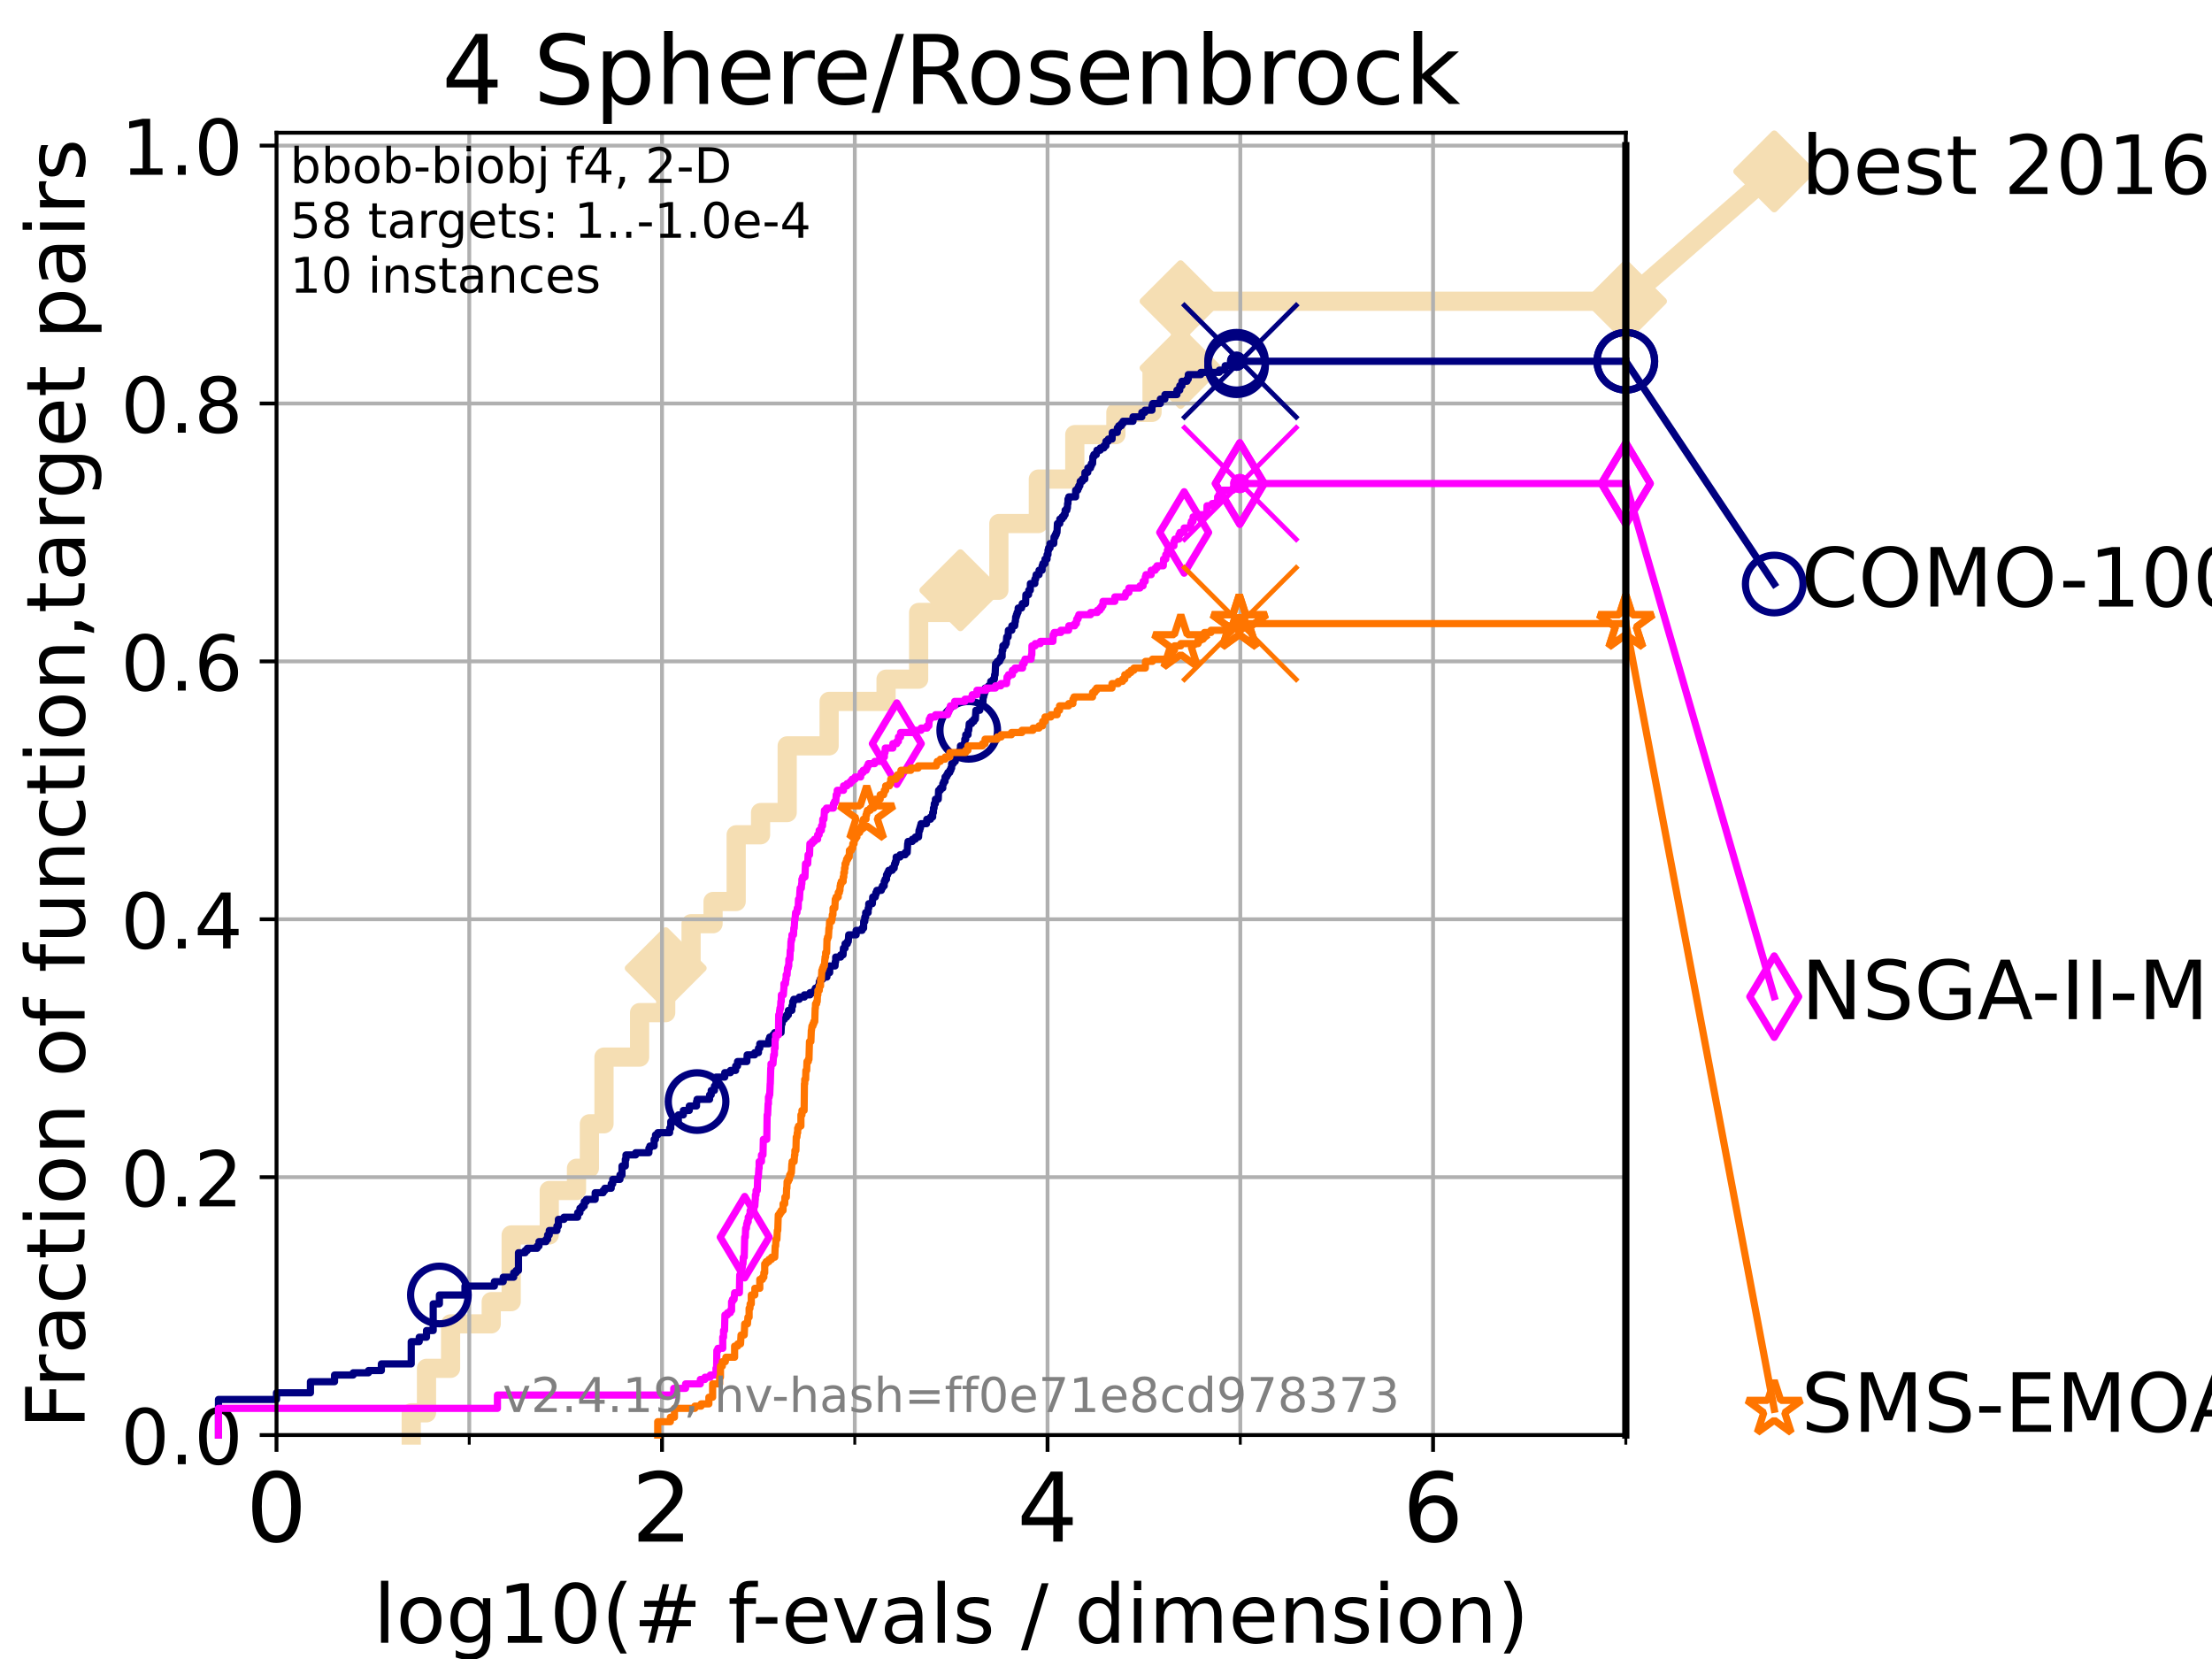 <?xml version="1.0" encoding="utf-8" standalone="no"?>
<!DOCTYPE svg PUBLIC "-//W3C//DTD SVG 1.1//EN"
  "http://www.w3.org/Graphics/SVG/1.1/DTD/svg11.dtd">
<!-- Created with matplotlib (https://matplotlib.org/) -->
<svg height="345.6pt" version="1.1" viewBox="0 0 460.8 345.6" width="460.8pt" xmlns="http://www.w3.org/2000/svg" xmlns:xlink="http://www.w3.org/1999/xlink">
 <defs>
  <style type="text/css">*{stroke-linecap:butt;stroke-linejoin:round;}</style>
 </defs>
 <g id="figure_1">
  <g id="patch_1">
   <path d="M 0 345.6 
L 460.8 345.6 
L 460.8 0 
L 0 0 
z
" style="fill:#ffffff;"/>
  </g>
  <g id="axes_1">
   <g id="patch_2">
    <path d="M 57.6 298.944 
L 338.688 298.944 
L 338.688 27.648 
L 57.6 27.648 
z
" style="fill:#ffffff;"/>
   </g>
   <g id="line2d_1">
    <path d="M 85.667 298.944 
L 85.667 294.313 
L 88.847 294.313 
L 88.847 285.05 
L 93.864 285.05 
L 93.864 275.788 
L 102.331 275.788 
L 102.331 271.157 
L 106.489 271.157 
L 106.489 257.263 
L 114.419 257.263 
L 114.419 248.001 
L 120.094 248.001 
L 120.094 243.37 
L 122.782 243.37 
L 122.782 234.107 
L 125.823 234.107 
L 125.823 220.214 
L 133.239 220.214 
L 133.239 210.951 
L 138.678 210.951 
L 138.678 201.689 
L 143.965 201.689 
L 143.965 192.426 
L 148.545 192.426 
L 148.545 187.795 
L 153.359 187.795 
L 153.359 173.901 
L 158.439 173.901 
L 158.439 169.27 
L 163.985 169.27 
L 163.985 155.377 
L 172.721 155.377 
L 172.721 146.114 
L 184.582 146.114 
L 184.582 141.483 
L 191.371 141.483 
L 191.371 127.589 
L 200.06 127.589 
L 200.06 122.958 
L 208.079 122.958 
L 208.079 109.065 
L 216.308 109.065 
L 216.308 99.802 
L 223.9 99.802 
L 223.9 90.54 
L 232.46 90.54 
L 232.46 85.909 
L 239.991 85.909 
L 239.991 76.646 
L 245.932 76.646 
L 245.932 62.753 
L 338.688 62.753 
" style="fill:none;stroke:#f5deb3;stroke-linecap:square;stroke-width:4;"/>
   </g>
   <g id="line2d_2">
    <defs>
     <path d="M 0 7.778 
L 7.778 0 
L 0 -7.778 
L -7.778 0 
z
" id="mb80bd2338f" style="stroke:#f5deb3;stroke-linejoin:miter;stroke-width:1.5;"/>
    </defs>
    <g>
     <use style="fill:#f5deb3;stroke:#f5deb3;stroke-linejoin:miter;stroke-width:1.5;" x="138.678" xlink:href="#mb80bd2338f" y="201.689"/>
     <use style="fill:#f5deb3;stroke:#f5deb3;stroke-linejoin:miter;stroke-width:1.5;" x="200.06" xlink:href="#mb80bd2338f" y="122.958"/>
     <use style="fill:#f5deb3;stroke:#f5deb3;stroke-linejoin:miter;stroke-width:1.5;" x="245.932" xlink:href="#mb80bd2338f" y="76.646"/>
     <use style="fill:#f5deb3;stroke:#f5deb3;stroke-linejoin:miter;stroke-width:1.5;" x="245.932" xlink:href="#mb80bd2338f" y="62.753"/>
     <use style="fill:#f5deb3;stroke:#f5deb3;stroke-linejoin:miter;stroke-width:1.5;" x="338.688" xlink:href="#mb80bd2338f" y="62.753"/>
    </g>
   </g>
   <g id="line2d_3">
    <path style="fill:none;stroke:#f5deb3;stroke-linecap:square;stroke-width:4;"/>
    <g/>
   </g>
   <g id="line2d_4">
    <path d="M 338.688 62.753 
L 369.608 35.706 
" style="fill:none;stroke:#f5deb3;stroke-linecap:square;stroke-width:4;"/>
    <g>
     <use style="fill:#f5deb3;stroke:#f5deb3;stroke-linejoin:miter;stroke-width:1.5;" x="338.688" xlink:href="#mb80bd2338f" y="62.753"/>
     <use style="fill:#f5deb3;stroke:#f5deb3;stroke-linejoin:miter;stroke-width:1.5;" x="369.608" xlink:href="#mb80bd2338f" y="35.706"/>
    </g>
   </g>
   <g id="matplotlib.axis_1">
    <g id="xtick_1">
     <g id="line2d_5">
      <path clip-path="url(#p6f0da3e3b4)" d="M 57.6 298.944 
L 57.6 27.648 
" style="fill:none;stroke:#b0b0b0;stroke-linecap:square;stroke-width:0.8;"/>
     </g>
     <g id="line2d_6">
      <defs>
       <path d="M 0 0 
L 0 3.5 
" id="m99e60bb7c6" style="stroke:#000000;stroke-width:0.8;"/>
      </defs>
      <g>
       <use style="stroke:#000000;stroke-width:0.8;" x="57.6" xlink:href="#m99e60bb7c6" y="298.944"/>
      </g>
     </g>
     <g id="text_1">
      <!-- 0 -->
      <g transform="translate(51.237 321.141)scale(0.2 -0.2)">
       <defs>
        <path d="M 31.781 66.406 
Q 24.172 66.406 20.328 58.906 
Q 16.5 51.422 16.5 36.375 
Q 16.5 21.391 20.328 13.891 
Q 24.172 6.391 31.781 6.391 
Q 39.453 6.391 43.281 13.891 
Q 47.125 21.391 47.125 36.375 
Q 47.125 51.422 43.281 58.906 
Q 39.453 66.406 31.781 66.406 
z
M 31.781 74.219 
Q 44.047 74.219 50.516 64.516 
Q 56.984 54.828 56.984 36.375 
Q 56.984 17.969 50.516 8.266 
Q 44.047 -1.422 31.781 -1.422 
Q 19.531 -1.422 13.062 8.266 
Q 6.594 17.969 6.594 36.375 
Q 6.594 54.828 13.062 64.516 
Q 19.531 74.219 31.781 74.219 
z
" id="DejaVuSans-48"/>
       </defs>
       <use xlink:href="#DejaVuSans-48"/>
      </g>
     </g>
    </g>
    <g id="xtick_2">
     <g id="line2d_7">
      <path clip-path="url(#p6f0da3e3b4)" d="M 137.911 298.944 
L 137.911 27.648 
" style="fill:none;stroke:#b0b0b0;stroke-linecap:square;stroke-width:0.8;"/>
     </g>
     <g id="line2d_8">
      <g>
       <use style="stroke:#000000;stroke-width:0.8;" x="137.911" xlink:href="#m99e60bb7c6" y="298.944"/>
      </g>
     </g>
     <g id="text_2">
      <!-- 2 -->
      <g transform="translate(131.548 321.141)scale(0.2 -0.2)">
       <defs>
        <path d="M 19.188 8.297 
L 53.609 8.297 
L 53.609 0 
L 7.328 0 
L 7.328 8.297 
Q 12.938 14.109 22.625 23.891 
Q 32.328 33.688 34.812 36.531 
Q 39.547 41.844 41.422 45.531 
Q 43.312 49.219 43.312 52.781 
Q 43.312 58.594 39.234 62.25 
Q 35.156 65.922 28.609 65.922 
Q 23.969 65.922 18.812 64.312 
Q 13.672 62.703 7.812 59.422 
L 7.812 69.391 
Q 13.766 71.781 18.938 73 
Q 24.125 74.219 28.422 74.219 
Q 39.75 74.219 46.484 68.547 
Q 53.219 62.891 53.219 53.422 
Q 53.219 48.922 51.531 44.891 
Q 49.859 40.875 45.406 35.406 
Q 44.188 33.984 37.641 27.219 
Q 31.109 20.453 19.188 8.297 
z
" id="DejaVuSans-50"/>
       </defs>
       <use xlink:href="#DejaVuSans-50"/>
      </g>
     </g>
    </g>
    <g id="xtick_3">
     <g id="line2d_9">
      <path clip-path="url(#p6f0da3e3b4)" d="M 218.222 298.944 
L 218.222 27.648 
" style="fill:none;stroke:#b0b0b0;stroke-linecap:square;stroke-width:0.8;"/>
     </g>
     <g id="line2d_10">
      <g>
       <use style="stroke:#000000;stroke-width:0.8;" x="218.222" xlink:href="#m99e60bb7c6" y="298.944"/>
      </g>
     </g>
     <g id="text_3">
      <!-- 4 -->
      <g transform="translate(211.859 321.141)scale(0.2 -0.2)">
       <defs>
        <path d="M 37.797 64.312 
L 12.891 25.391 
L 37.797 25.391 
z
M 35.203 72.906 
L 47.609 72.906 
L 47.609 25.391 
L 58.016 25.391 
L 58.016 17.188 
L 47.609 17.188 
L 47.609 0 
L 37.797 0 
L 37.797 17.188 
L 4.891 17.188 
L 4.891 26.703 
z
" id="DejaVuSans-52"/>
       </defs>
       <use xlink:href="#DejaVuSans-52"/>
      </g>
     </g>
    </g>
    <g id="xtick_4">
     <g id="line2d_11">
      <path clip-path="url(#p6f0da3e3b4)" d="M 298.533 298.944 
L 298.533 27.648 
" style="fill:none;stroke:#b0b0b0;stroke-linecap:square;stroke-width:0.8;"/>
     </g>
     <g id="line2d_12">
      <g>
       <use style="stroke:#000000;stroke-width:0.8;" x="298.533" xlink:href="#m99e60bb7c6" y="298.944"/>
      </g>
     </g>
     <g id="text_4">
      <!-- 6 -->
      <g transform="translate(292.17 321.141)scale(0.2 -0.2)">
       <defs>
        <path d="M 33.016 40.375 
Q 26.375 40.375 22.484 35.828 
Q 18.609 31.297 18.609 23.391 
Q 18.609 15.531 22.484 10.953 
Q 26.375 6.391 33.016 6.391 
Q 39.656 6.391 43.531 10.953 
Q 47.406 15.531 47.406 23.391 
Q 47.406 31.297 43.531 35.828 
Q 39.656 40.375 33.016 40.375 
z
M 52.594 71.297 
L 52.594 62.312 
Q 48.875 64.062 45.094 64.984 
Q 41.312 65.922 37.594 65.922 
Q 27.828 65.922 22.672 59.328 
Q 17.531 52.734 16.797 39.406 
Q 19.672 43.656 24.016 45.922 
Q 28.375 48.188 33.594 48.188 
Q 44.578 48.188 50.953 41.516 
Q 57.328 34.859 57.328 23.391 
Q 57.328 12.156 50.688 5.359 
Q 44.047 -1.422 33.016 -1.422 
Q 20.359 -1.422 13.672 8.266 
Q 6.984 17.969 6.984 36.375 
Q 6.984 53.656 15.188 63.938 
Q 23.391 74.219 37.203 74.219 
Q 40.922 74.219 44.703 73.484 
Q 48.484 72.75 52.594 71.297 
z
" id="DejaVuSans-54"/>
       </defs>
       <use xlink:href="#DejaVuSans-54"/>
      </g>
     </g>
    </g>
    <g id="xtick_5">
     <g id="line2d_13">
      <path clip-path="url(#p6f0da3e3b4)" d="M 97.755 298.944 
L 97.755 27.648 
" style="fill:none;stroke:#b0b0b0;stroke-linecap:square;stroke-width:0.8;"/>
     </g>
     <g id="line2d_14">
      <defs>
       <path d="M 0 0 
L 0 2 
" id="mb221c4e3d7" style="stroke:#000000;stroke-width:0.6;"/>
      </defs>
      <g>
       <use style="stroke:#000000;stroke-width:0.6;" x="97.755" xlink:href="#mb221c4e3d7" y="298.944"/>
      </g>
     </g>
    </g>
    <g id="xtick_6">
     <g id="line2d_15">
      <path clip-path="url(#p6f0da3e3b4)" d="M 178.066 298.944 
L 178.066 27.648 
" style="fill:none;stroke:#b0b0b0;stroke-linecap:square;stroke-width:0.8;"/>
     </g>
     <g id="line2d_16">
      <g>
       <use style="stroke:#000000;stroke-width:0.6;" x="178.066" xlink:href="#mb221c4e3d7" y="298.944"/>
      </g>
     </g>
    </g>
    <g id="xtick_7">
     <g id="line2d_17">
      <path clip-path="url(#p6f0da3e3b4)" d="M 258.377 298.944 
L 258.377 27.648 
" style="fill:none;stroke:#b0b0b0;stroke-linecap:square;stroke-width:0.8;"/>
     </g>
     <g id="line2d_18">
      <g>
       <use style="stroke:#000000;stroke-width:0.6;" x="258.377" xlink:href="#mb221c4e3d7" y="298.944"/>
      </g>
     </g>
    </g>
    <g id="xtick_8">
     <g id="line2d_19">
      <path clip-path="url(#p6f0da3e3b4)" d="M 338.688 298.944 
L 338.688 27.648 
" style="fill:none;stroke:#b0b0b0;stroke-linecap:square;stroke-width:0.8;"/>
     </g>
     <g id="line2d_20">
      <g>
       <use style="stroke:#000000;stroke-width:0.6;" x="338.688" xlink:href="#mb221c4e3d7" y="298.944"/>
      </g>
     </g>
    </g>
    <g id="text_5">
     <!-- log10(# f-evals / dimension) -->
     <g transform="translate(77.764 342.218)scale(0.17 -0.17)">
      <defs>
       <path d="M 9.422 75.984 
L 18.406 75.984 
L 18.406 0 
L 9.422 0 
z
" id="DejaVuSans-108"/>
       <path d="M 30.609 48.391 
Q 23.391 48.391 19.188 42.75 
Q 14.984 37.109 14.984 27.297 
Q 14.984 17.484 19.156 11.844 
Q 23.344 6.203 30.609 6.203 
Q 37.797 6.203 41.984 11.859 
Q 46.188 17.531 46.188 27.297 
Q 46.188 37.016 41.984 42.703 
Q 37.797 48.391 30.609 48.391 
z
M 30.609 56 
Q 42.328 56 49.016 48.375 
Q 55.719 40.766 55.719 27.297 
Q 55.719 13.875 49.016 6.219 
Q 42.328 -1.422 30.609 -1.422 
Q 18.844 -1.422 12.172 6.219 
Q 5.516 13.875 5.516 27.297 
Q 5.516 40.766 12.172 48.375 
Q 18.844 56 30.609 56 
z
" id="DejaVuSans-111"/>
       <path d="M 45.406 27.984 
Q 45.406 37.75 41.375 43.109 
Q 37.359 48.484 30.078 48.484 
Q 22.859 48.484 18.828 43.109 
Q 14.797 37.75 14.797 27.984 
Q 14.797 18.266 18.828 12.891 
Q 22.859 7.516 30.078 7.516 
Q 37.359 7.516 41.375 12.891 
Q 45.406 18.266 45.406 27.984 
z
M 54.391 6.781 
Q 54.391 -7.172 48.188 -13.984 
Q 42 -20.797 29.203 -20.797 
Q 24.469 -20.797 20.266 -20.094 
Q 16.062 -19.391 12.109 -17.922 
L 12.109 -9.188 
Q 16.062 -11.328 19.922 -12.344 
Q 23.781 -13.375 27.781 -13.375 
Q 36.625 -13.375 41.016 -8.766 
Q 45.406 -4.156 45.406 5.172 
L 45.406 9.625 
Q 42.625 4.781 38.281 2.391 
Q 33.938 0 27.875 0 
Q 17.828 0 11.672 7.656 
Q 5.516 15.328 5.516 27.984 
Q 5.516 40.672 11.672 48.328 
Q 17.828 56 27.875 56 
Q 33.938 56 38.281 53.609 
Q 42.625 51.219 45.406 46.391 
L 45.406 54.688 
L 54.391 54.688 
z
" id="DejaVuSans-103"/>
       <path d="M 12.406 8.297 
L 28.516 8.297 
L 28.516 63.922 
L 10.984 60.406 
L 10.984 69.391 
L 28.422 72.906 
L 38.281 72.906 
L 38.281 8.297 
L 54.391 8.297 
L 54.391 0 
L 12.406 0 
z
" id="DejaVuSans-49"/>
       <path d="M 31 75.875 
Q 24.469 64.656 21.281 53.656 
Q 18.109 42.672 18.109 31.391 
Q 18.109 20.125 21.312 9.062 
Q 24.516 -2 31 -13.188 
L 23.188 -13.188 
Q 15.875 -1.703 12.234 9.375 
Q 8.594 20.453 8.594 31.391 
Q 8.594 42.281 12.203 53.312 
Q 15.828 64.359 23.188 75.875 
z
" id="DejaVuSans-40"/>
       <path d="M 51.125 44 
L 36.922 44 
L 32.812 27.688 
L 47.125 27.688 
z
M 43.797 71.781 
L 38.719 51.516 
L 52.984 51.516 
L 58.109 71.781 
L 65.922 71.781 
L 60.891 51.516 
L 76.125 51.516 
L 76.125 44 
L 58.984 44 
L 54.984 27.688 
L 70.516 27.688 
L 70.516 20.219 
L 53.078 20.219 
L 48 0 
L 40.188 0 
L 45.219 20.219 
L 30.906 20.219 
L 25.875 0 
L 18.016 0 
L 23.094 20.219 
L 7.719 20.219 
L 7.719 27.688 
L 24.906 27.688 
L 29 44 
L 13.281 44 
L 13.281 51.516 
L 30.906 51.516 
L 35.891 71.781 
z
" id="DejaVuSans-35"/>
       <path id="DejaVuSans-32"/>
       <path d="M 37.109 75.984 
L 37.109 68.5 
L 28.516 68.5 
Q 23.688 68.5 21.797 66.547 
Q 19.922 64.594 19.922 59.516 
L 19.922 54.688 
L 34.719 54.688 
L 34.719 47.703 
L 19.922 47.703 
L 19.922 0 
L 10.891 0 
L 10.891 47.703 
L 2.297 47.703 
L 2.297 54.688 
L 10.891 54.688 
L 10.891 58.5 
Q 10.891 67.625 15.141 71.797 
Q 19.391 75.984 28.609 75.984 
z
" id="DejaVuSans-102"/>
       <path d="M 4.891 31.391 
L 31.203 31.391 
L 31.203 23.391 
L 4.891 23.391 
z
" id="DejaVuSans-45"/>
       <path d="M 56.203 29.594 
L 56.203 25.203 
L 14.891 25.203 
Q 15.484 15.922 20.484 11.062 
Q 25.484 6.203 34.422 6.203 
Q 39.594 6.203 44.453 7.469 
Q 49.312 8.734 54.109 11.281 
L 54.109 2.781 
Q 49.266 0.734 44.188 -0.344 
Q 39.109 -1.422 33.891 -1.422 
Q 20.797 -1.422 13.156 6.188 
Q 5.516 13.812 5.516 26.812 
Q 5.516 40.234 12.766 48.109 
Q 20.016 56 32.328 56 
Q 43.359 56 49.781 48.891 
Q 56.203 41.797 56.203 29.594 
z
M 47.219 32.234 
Q 47.125 39.594 43.094 43.984 
Q 39.062 48.391 32.422 48.391 
Q 24.906 48.391 20.391 44.141 
Q 15.875 39.891 15.188 32.172 
z
" id="DejaVuSans-101"/>
       <path d="M 2.984 54.688 
L 12.5 54.688 
L 29.594 8.797 
L 46.688 54.688 
L 56.203 54.688 
L 35.688 0 
L 23.484 0 
z
" id="DejaVuSans-118"/>
       <path d="M 34.281 27.484 
Q 23.391 27.484 19.188 25 
Q 14.984 22.516 14.984 16.5 
Q 14.984 11.719 18.141 8.906 
Q 21.297 6.109 26.703 6.109 
Q 34.188 6.109 38.703 11.406 
Q 43.219 16.703 43.219 25.484 
L 43.219 27.484 
z
M 52.203 31.203 
L 52.203 0 
L 43.219 0 
L 43.219 8.297 
Q 40.141 3.328 35.547 0.953 
Q 30.953 -1.422 24.312 -1.422 
Q 15.922 -1.422 10.953 3.297 
Q 6 8.016 6 15.922 
Q 6 25.141 12.172 29.828 
Q 18.359 34.516 30.609 34.516 
L 43.219 34.516 
L 43.219 35.406 
Q 43.219 41.609 39.141 45 
Q 35.062 48.391 27.688 48.391 
Q 23 48.391 18.547 47.266 
Q 14.109 46.141 10.016 43.891 
L 10.016 52.203 
Q 14.938 54.109 19.578 55.047 
Q 24.219 56 28.609 56 
Q 40.484 56 46.344 49.844 
Q 52.203 43.703 52.203 31.203 
z
" id="DejaVuSans-97"/>
       <path d="M 44.281 53.078 
L 44.281 44.578 
Q 40.484 46.531 36.375 47.5 
Q 32.281 48.484 27.875 48.484 
Q 21.188 48.484 17.844 46.438 
Q 14.5 44.391 14.5 40.281 
Q 14.5 37.156 16.891 35.375 
Q 19.281 33.594 26.516 31.984 
L 29.594 31.297 
Q 39.156 29.25 43.188 25.516 
Q 47.219 21.781 47.219 15.094 
Q 47.219 7.469 41.188 3.016 
Q 35.156 -1.422 24.609 -1.422 
Q 20.219 -1.422 15.453 -0.562 
Q 10.688 0.297 5.422 2 
L 5.422 11.281 
Q 10.406 8.688 15.234 7.391 
Q 20.062 6.109 24.812 6.109 
Q 31.156 6.109 34.562 8.281 
Q 37.984 10.453 37.984 14.406 
Q 37.984 18.062 35.516 20.016 
Q 33.062 21.969 24.703 23.781 
L 21.578 24.516 
Q 13.234 26.266 9.516 29.906 
Q 5.812 33.547 5.812 39.891 
Q 5.812 47.609 11.281 51.797 
Q 16.75 56 26.812 56 
Q 31.781 56 36.172 55.266 
Q 40.578 54.547 44.281 53.078 
z
" id="DejaVuSans-115"/>
       <path d="M 25.391 72.906 
L 33.688 72.906 
L 8.297 -9.281 
L 0 -9.281 
z
" id="DejaVuSans-47"/>
       <path d="M 45.406 46.391 
L 45.406 75.984 
L 54.391 75.984 
L 54.391 0 
L 45.406 0 
L 45.406 8.203 
Q 42.578 3.328 38.25 0.953 
Q 33.938 -1.422 27.875 -1.422 
Q 17.969 -1.422 11.734 6.484 
Q 5.516 14.406 5.516 27.297 
Q 5.516 40.188 11.734 48.094 
Q 17.969 56 27.875 56 
Q 33.938 56 38.25 53.625 
Q 42.578 51.266 45.406 46.391 
z
M 14.797 27.297 
Q 14.797 17.391 18.875 11.75 
Q 22.953 6.109 30.078 6.109 
Q 37.203 6.109 41.297 11.75 
Q 45.406 17.391 45.406 27.297 
Q 45.406 37.203 41.297 42.844 
Q 37.203 48.484 30.078 48.484 
Q 22.953 48.484 18.875 42.844 
Q 14.797 37.203 14.797 27.297 
z
" id="DejaVuSans-100"/>
       <path d="M 9.422 54.688 
L 18.406 54.688 
L 18.406 0 
L 9.422 0 
z
M 9.422 75.984 
L 18.406 75.984 
L 18.406 64.594 
L 9.422 64.594 
z
" id="DejaVuSans-105"/>
       <path d="M 52 44.188 
Q 55.375 50.25 60.062 53.125 
Q 64.75 56 71.094 56 
Q 79.641 56 84.281 50.016 
Q 88.922 44.047 88.922 33.016 
L 88.922 0 
L 79.891 0 
L 79.891 32.719 
Q 79.891 40.578 77.094 44.375 
Q 74.312 48.188 68.609 48.188 
Q 61.625 48.188 57.562 43.547 
Q 53.516 38.922 53.516 30.906 
L 53.516 0 
L 44.484 0 
L 44.484 32.719 
Q 44.484 40.625 41.703 44.406 
Q 38.922 48.188 33.109 48.188 
Q 26.219 48.188 22.156 43.531 
Q 18.109 38.875 18.109 30.906 
L 18.109 0 
L 9.078 0 
L 9.078 54.688 
L 18.109 54.688 
L 18.109 46.188 
Q 21.188 51.219 25.484 53.609 
Q 29.781 56 35.688 56 
Q 41.656 56 45.828 52.969 
Q 50 49.953 52 44.188 
z
" id="DejaVuSans-109"/>
       <path d="M 54.891 33.016 
L 54.891 0 
L 45.906 0 
L 45.906 32.719 
Q 45.906 40.484 42.875 44.328 
Q 39.844 48.188 33.797 48.188 
Q 26.516 48.188 22.312 43.547 
Q 18.109 38.922 18.109 30.906 
L 18.109 0 
L 9.078 0 
L 9.078 54.688 
L 18.109 54.688 
L 18.109 46.188 
Q 21.344 51.125 25.703 53.562 
Q 30.078 56 35.797 56 
Q 45.219 56 50.047 50.172 
Q 54.891 44.344 54.891 33.016 
z
" id="DejaVuSans-110"/>
       <path d="M 8.016 75.875 
L 15.828 75.875 
Q 23.141 64.359 26.781 53.312 
Q 30.422 42.281 30.422 31.391 
Q 30.422 20.453 26.781 9.375 
Q 23.141 -1.703 15.828 -13.188 
L 8.016 -13.188 
Q 14.5 -2 17.703 9.062 
Q 20.906 20.125 20.906 31.391 
Q 20.906 42.672 17.703 53.656 
Q 14.5 64.656 8.016 75.875 
z
" id="DejaVuSans-41"/>
      </defs>
      <use xlink:href="#DejaVuSans-108"/>
      <use x="27.783" xlink:href="#DejaVuSans-111"/>
      <use x="88.965" xlink:href="#DejaVuSans-103"/>
      <use x="152.441" xlink:href="#DejaVuSans-49"/>
      <use x="216.064" xlink:href="#DejaVuSans-48"/>
      <use x="279.688" xlink:href="#DejaVuSans-40"/>
      <use x="318.701" xlink:href="#DejaVuSans-35"/>
      <use x="402.49" xlink:href="#DejaVuSans-32"/>
      <use x="434.277" xlink:href="#DejaVuSans-102"/>
      <use x="463.982" xlink:href="#DejaVuSans-45"/>
      <use x="500.066" xlink:href="#DejaVuSans-101"/>
      <use x="561.59" xlink:href="#DejaVuSans-118"/>
      <use x="620.77" xlink:href="#DejaVuSans-97"/>
      <use x="682.049" xlink:href="#DejaVuSans-108"/>
      <use x="709.832" xlink:href="#DejaVuSans-115"/>
      <use x="761.932" xlink:href="#DejaVuSans-32"/>
      <use x="793.719" xlink:href="#DejaVuSans-47"/>
      <use x="827.41" xlink:href="#DejaVuSans-32"/>
      <use x="859.197" xlink:href="#DejaVuSans-100"/>
      <use x="922.674" xlink:href="#DejaVuSans-105"/>
      <use x="950.457" xlink:href="#DejaVuSans-109"/>
      <use x="1047.869" xlink:href="#DejaVuSans-101"/>
      <use x="1109.393" xlink:href="#DejaVuSans-110"/>
      <use x="1172.771" xlink:href="#DejaVuSans-115"/>
      <use x="1224.871" xlink:href="#DejaVuSans-105"/>
      <use x="1252.654" xlink:href="#DejaVuSans-111"/>
      <use x="1313.836" xlink:href="#DejaVuSans-110"/>
      <use x="1377.215" xlink:href="#DejaVuSans-41"/>
     </g>
    </g>
   </g>
   <g id="matplotlib.axis_2">
    <g id="ytick_1">
     <g id="line2d_21">
      <path clip-path="url(#p6f0da3e3b4)" d="M 57.6 298.944 
L 338.688 298.944 
" style="fill:none;stroke:#b0b0b0;stroke-linecap:square;stroke-width:0.8;"/>
     </g>
     <g id="line2d_22">
      <defs>
       <path d="M 0 0 
L -3.5 0 
" id="m0af560a550" style="stroke:#000000;stroke-width:0.8;"/>
      </defs>
      <g>
       <use style="stroke:#000000;stroke-width:0.8;" x="57.6" xlink:href="#m0af560a550" y="298.944"/>
      </g>
     </g>
     <g id="text_6">
      <!-- 0.0 -->
      <g transform="translate(25.155 305.023)scale(0.16 -0.16)">
       <defs>
        <path d="M 10.688 12.406 
L 21 12.406 
L 21 0 
L 10.688 0 
z
" id="DejaVuSans-46"/>
       </defs>
       <use xlink:href="#DejaVuSans-48"/>
       <use x="63.623" xlink:href="#DejaVuSans-46"/>
       <use x="95.41" xlink:href="#DejaVuSans-48"/>
      </g>
     </g>
    </g>
    <g id="ytick_2">
     <g id="line2d_23">
      <path clip-path="url(#p6f0da3e3b4)" d="M 57.6 245.222 
L 338.688 245.222 
" style="fill:none;stroke:#b0b0b0;stroke-linecap:square;stroke-width:0.8;"/>
     </g>
     <g id="line2d_24">
      <g>
       <use style="stroke:#000000;stroke-width:0.8;" x="57.6" xlink:href="#m0af560a550" y="245.222"/>
      </g>
     </g>
     <g id="text_7">
      <!-- 0.2 -->
      <g transform="translate(25.155 251.301)scale(0.16 -0.16)">
       <use xlink:href="#DejaVuSans-48"/>
       <use x="63.623" xlink:href="#DejaVuSans-46"/>
       <use x="95.41" xlink:href="#DejaVuSans-50"/>
      </g>
     </g>
    </g>
    <g id="ytick_3">
     <g id="line2d_25">
      <path clip-path="url(#p6f0da3e3b4)" d="M 57.6 191.5 
L 338.688 191.5 
" style="fill:none;stroke:#b0b0b0;stroke-linecap:square;stroke-width:0.8;"/>
     </g>
     <g id="line2d_26">
      <g>
       <use style="stroke:#000000;stroke-width:0.8;" x="57.6" xlink:href="#m0af560a550" y="191.5"/>
      </g>
     </g>
     <g id="text_8">
      <!-- 0.4 -->
      <g transform="translate(25.155 197.579)scale(0.16 -0.16)">
       <use xlink:href="#DejaVuSans-48"/>
       <use x="63.623" xlink:href="#DejaVuSans-46"/>
       <use x="95.41" xlink:href="#DejaVuSans-52"/>
      </g>
     </g>
    </g>
    <g id="ytick_4">
     <g id="line2d_27">
      <path clip-path="url(#p6f0da3e3b4)" d="M 57.6 137.778 
L 338.688 137.778 
" style="fill:none;stroke:#b0b0b0;stroke-linecap:square;stroke-width:0.8;"/>
     </g>
     <g id="line2d_28">
      <g>
       <use style="stroke:#000000;stroke-width:0.8;" x="57.6" xlink:href="#m0af560a550" y="137.778"/>
      </g>
     </g>
     <g id="text_9">
      <!-- 0.6 -->
      <g transform="translate(25.155 143.857)scale(0.16 -0.16)">
       <use xlink:href="#DejaVuSans-48"/>
       <use x="63.623" xlink:href="#DejaVuSans-46"/>
       <use x="95.41" xlink:href="#DejaVuSans-54"/>
      </g>
     </g>
    </g>
    <g id="ytick_5">
     <g id="line2d_29">
      <path clip-path="url(#p6f0da3e3b4)" d="M 57.6 84.056 
L 338.688 84.056 
" style="fill:none;stroke:#b0b0b0;stroke-linecap:square;stroke-width:0.8;"/>
     </g>
     <g id="line2d_30">
      <g>
       <use style="stroke:#000000;stroke-width:0.8;" x="57.6" xlink:href="#m0af560a550" y="84.056"/>
      </g>
     </g>
     <g id="text_10">
      <!-- 0.8 -->
      <g transform="translate(25.155 90.135)scale(0.16 -0.16)">
       <defs>
        <path d="M 31.781 34.625 
Q 24.75 34.625 20.719 30.859 
Q 16.703 27.094 16.703 20.516 
Q 16.703 13.922 20.719 10.156 
Q 24.75 6.391 31.781 6.391 
Q 38.812 6.391 42.859 10.172 
Q 46.922 13.969 46.922 20.516 
Q 46.922 27.094 42.891 30.859 
Q 38.875 34.625 31.781 34.625 
z
M 21.922 38.812 
Q 15.578 40.375 12.031 44.719 
Q 8.5 49.078 8.5 55.328 
Q 8.5 64.062 14.719 69.141 
Q 20.953 74.219 31.781 74.219 
Q 42.672 74.219 48.875 69.141 
Q 55.078 64.062 55.078 55.328 
Q 55.078 49.078 51.531 44.719 
Q 48 40.375 41.703 38.812 
Q 48.828 37.156 52.797 32.312 
Q 56.781 27.484 56.781 20.516 
Q 56.781 9.906 50.312 4.234 
Q 43.844 -1.422 31.781 -1.422 
Q 19.734 -1.422 13.25 4.234 
Q 6.781 9.906 6.781 20.516 
Q 6.781 27.484 10.781 32.312 
Q 14.797 37.156 21.922 38.812 
z
M 18.312 54.391 
Q 18.312 48.734 21.844 45.562 
Q 25.391 42.391 31.781 42.391 
Q 38.141 42.391 41.719 45.562 
Q 45.312 48.734 45.312 54.391 
Q 45.312 60.062 41.719 63.234 
Q 38.141 66.406 31.781 66.406 
Q 25.391 66.406 21.844 63.234 
Q 18.312 60.062 18.312 54.391 
z
" id="DejaVuSans-56"/>
       </defs>
       <use xlink:href="#DejaVuSans-48"/>
       <use x="63.623" xlink:href="#DejaVuSans-46"/>
       <use x="95.41" xlink:href="#DejaVuSans-56"/>
      </g>
     </g>
    </g>
    <g id="ytick_6">
     <g id="line2d_31">
      <path clip-path="url(#p6f0da3e3b4)" d="M 57.6 30.334 
L 338.688 30.334 
" style="fill:none;stroke:#b0b0b0;stroke-linecap:square;stroke-width:0.8;"/>
     </g>
     <g id="line2d_32">
      <g>
       <use style="stroke:#000000;stroke-width:0.8;" x="57.6" xlink:href="#m0af560a550" y="30.334"/>
      </g>
     </g>
     <g id="text_11">
      <!-- 1.0 -->
      <g transform="translate(25.155 36.413)scale(0.16 -0.16)">
       <use xlink:href="#DejaVuSans-49"/>
       <use x="63.623" xlink:href="#DejaVuSans-46"/>
       <use x="95.41" xlink:href="#DejaVuSans-48"/>
      </g>
     </g>
    </g>
    <g id="text_12">
     <!-- Fraction of function,target pairs -->
     <g transform="translate(17.62 297.681)rotate(-90)scale(0.17 -0.17)">
      <defs>
       <path d="M 9.812 72.906 
L 51.703 72.906 
L 51.703 64.594 
L 19.672 64.594 
L 19.672 43.109 
L 48.578 43.109 
L 48.578 34.812 
L 19.672 34.812 
L 19.672 0 
L 9.812 0 
z
" id="DejaVuSans-70"/>
       <path d="M 41.109 46.297 
Q 39.594 47.172 37.812 47.578 
Q 36.031 48 33.891 48 
Q 26.266 48 22.188 43.047 
Q 18.109 38.094 18.109 28.812 
L 18.109 0 
L 9.078 0 
L 9.078 54.688 
L 18.109 54.688 
L 18.109 46.188 
Q 20.953 51.172 25.484 53.578 
Q 30.031 56 36.531 56 
Q 37.453 56 38.578 55.875 
Q 39.703 55.766 41.062 55.516 
z
" id="DejaVuSans-114"/>
       <path d="M 48.781 52.594 
L 48.781 44.188 
Q 44.969 46.297 41.141 47.344 
Q 37.312 48.391 33.406 48.391 
Q 24.656 48.391 19.812 42.844 
Q 14.984 37.312 14.984 27.297 
Q 14.984 17.281 19.812 11.734 
Q 24.656 6.203 33.406 6.203 
Q 37.312 6.203 41.141 7.25 
Q 44.969 8.297 48.781 10.406 
L 48.781 2.094 
Q 45.016 0.344 40.984 -0.531 
Q 36.969 -1.422 32.422 -1.422 
Q 20.062 -1.422 12.781 6.344 
Q 5.516 14.109 5.516 27.297 
Q 5.516 40.672 12.859 48.328 
Q 20.219 56 33.016 56 
Q 37.156 56 41.109 55.141 
Q 45.062 54.297 48.781 52.594 
z
" id="DejaVuSans-99"/>
       <path d="M 18.312 70.219 
L 18.312 54.688 
L 36.812 54.688 
L 36.812 47.703 
L 18.312 47.703 
L 18.312 18.016 
Q 18.312 11.328 20.141 9.422 
Q 21.969 7.516 27.594 7.516 
L 36.812 7.516 
L 36.812 0 
L 27.594 0 
Q 17.188 0 13.234 3.875 
Q 9.281 7.766 9.281 18.016 
L 9.281 47.703 
L 2.688 47.703 
L 2.688 54.688 
L 9.281 54.688 
L 9.281 70.219 
z
" id="DejaVuSans-116"/>
       <path d="M 8.5 21.578 
L 8.5 54.688 
L 17.484 54.688 
L 17.484 21.922 
Q 17.484 14.156 20.5 10.266 
Q 23.531 6.391 29.594 6.391 
Q 36.859 6.391 41.078 11.031 
Q 45.312 15.672 45.312 23.688 
L 45.312 54.688 
L 54.297 54.688 
L 54.297 0 
L 45.312 0 
L 45.312 8.406 
Q 42.047 3.422 37.719 1 
Q 33.406 -1.422 27.688 -1.422 
Q 18.266 -1.422 13.375 4.438 
Q 8.5 10.297 8.5 21.578 
z
M 31.109 56 
z
" id="DejaVuSans-117"/>
       <path d="M 11.719 12.406 
L 22.016 12.406 
L 22.016 4 
L 14.016 -11.625 
L 7.719 -11.625 
L 11.719 4 
z
" id="DejaVuSans-44"/>
       <path d="M 18.109 8.203 
L 18.109 -20.797 
L 9.078 -20.797 
L 9.078 54.688 
L 18.109 54.688 
L 18.109 46.391 
Q 20.953 51.266 25.266 53.625 
Q 29.594 56 35.594 56 
Q 45.562 56 51.781 48.094 
Q 58.016 40.188 58.016 27.297 
Q 58.016 14.406 51.781 6.484 
Q 45.562 -1.422 35.594 -1.422 
Q 29.594 -1.422 25.266 0.953 
Q 20.953 3.328 18.109 8.203 
z
M 48.688 27.297 
Q 48.688 37.203 44.609 42.844 
Q 40.531 48.484 33.406 48.484 
Q 26.266 48.484 22.188 42.844 
Q 18.109 37.203 18.109 27.297 
Q 18.109 17.391 22.188 11.75 
Q 26.266 6.109 33.406 6.109 
Q 40.531 6.109 44.609 11.75 
Q 48.688 17.391 48.688 27.297 
z
" id="DejaVuSans-112"/>
      </defs>
      <use xlink:href="#DejaVuSans-70"/>
      <use x="50.27" xlink:href="#DejaVuSans-114"/>
      <use x="91.383" xlink:href="#DejaVuSans-97"/>
      <use x="152.662" xlink:href="#DejaVuSans-99"/>
      <use x="207.643" xlink:href="#DejaVuSans-116"/>
      <use x="246.852" xlink:href="#DejaVuSans-105"/>
      <use x="274.635" xlink:href="#DejaVuSans-111"/>
      <use x="335.816" xlink:href="#DejaVuSans-110"/>
      <use x="399.195" xlink:href="#DejaVuSans-32"/>
      <use x="430.982" xlink:href="#DejaVuSans-111"/>
      <use x="492.164" xlink:href="#DejaVuSans-102"/>
      <use x="527.369" xlink:href="#DejaVuSans-32"/>
      <use x="559.156" xlink:href="#DejaVuSans-102"/>
      <use x="594.361" xlink:href="#DejaVuSans-117"/>
      <use x="657.74" xlink:href="#DejaVuSans-110"/>
      <use x="721.119" xlink:href="#DejaVuSans-99"/>
      <use x="776.1" xlink:href="#DejaVuSans-116"/>
      <use x="815.309" xlink:href="#DejaVuSans-105"/>
      <use x="843.092" xlink:href="#DejaVuSans-111"/>
      <use x="904.273" xlink:href="#DejaVuSans-110"/>
      <use x="967.652" xlink:href="#DejaVuSans-44"/>
      <use x="999.439" xlink:href="#DejaVuSans-116"/>
      <use x="1038.648" xlink:href="#DejaVuSans-97"/>
      <use x="1099.928" xlink:href="#DejaVuSans-114"/>
      <use x="1139.291" xlink:href="#DejaVuSans-103"/>
      <use x="1202.768" xlink:href="#DejaVuSans-101"/>
      <use x="1264.291" xlink:href="#DejaVuSans-116"/>
      <use x="1303.5" xlink:href="#DejaVuSans-32"/>
      <use x="1335.287" xlink:href="#DejaVuSans-112"/>
      <use x="1398.764" xlink:href="#DejaVuSans-97"/>
      <use x="1460.043" xlink:href="#DejaVuSans-105"/>
      <use x="1487.826" xlink:href="#DejaVuSans-114"/>
      <use x="1528.939" xlink:href="#DejaVuSans-115"/>
     </g>
    </g>
   </g>
   <g id="line2d_33">
    <defs>
     <path d="M 0 1.5 
C 0.398 1.5 0.779 1.342 1.061 1.061 
C 1.342 0.779 1.5 0.398 1.5 0 
C 1.5 -0.398 1.342 -0.779 1.061 -1.061 
C 0.779 -1.342 0.398 -1.5 0 -1.5 
C -0.398 -1.5 -0.779 -1.342 -1.061 -1.061 
C -1.342 -0.779 -1.5 -0.398 -1.5 0 
C -1.5 0.398 -1.342 0.779 -1.061 1.061 
C -0.779 1.342 -0.398 1.5 0 1.5 
z
" id="m26bc8445f8" style="stroke:#f5deb3;"/>
    </defs>
    <g>
     <use style="fill:#f5deb3;stroke:#f5deb3;" x="245.932" xlink:href="#m26bc8445f8" y="62.753"/>
     <use style="fill:#f5deb3;stroke:#f5deb3;" x="245.932" xlink:href="#m26bc8445f8" y="62.753"/>
    </g>
   </g>
   <g id="line2d_34">
    <defs>
     <path d="M 0 1.5 
C 0.398 1.5 0.779 1.342 1.061 1.061 
C 1.342 0.779 1.5 0.398 1.5 0 
C 1.5 -0.398 1.342 -0.779 1.061 -1.061 
C 0.779 -1.342 0.398 -1.5 0 -1.5 
C -0.398 -1.5 -0.779 -1.342 -1.061 -1.061 
C -1.342 -0.779 -1.5 -0.398 -1.5 0 
C -1.5 0.398 -1.342 0.779 -1.061 1.061 
C -0.779 1.342 -0.398 1.5 0 1.5 
z
" id="m62d9fefaa3" style="stroke:#000080;"/>
    </defs>
    <g>
     <use style="fill:#000080;stroke:#000080;" x="257.604" xlink:href="#m62d9fefaa3" y="75.257"/>
     <use style="fill:#000080;stroke:#000080;" x="257.604" xlink:href="#m62d9fefaa3" y="75.257"/>
    </g>
   </g>
   <g id="line2d_35">
    <path d="M 45.512 298.944 
L 45.512 291.534 
L 57.6 291.534 
L 57.6 290.145 
L 64.671 290.145 
L 64.671 287.829 
L 69.688 287.829 
L 69.688 286.44 
L 73.579 286.44 
L 73.579 285.977 
L 76.759 285.977 
L 76.759 285.514 
L 79.447 285.514 
L 79.447 284.124 
L 85.667 284.124 
L 85.667 279.493 
L 87.33 279.493 
L 87.33 278.567 
L 88.847 278.567 
L 88.847 277.177 
L 90.243 277.177 
L 90.243 271.62 
L 91.535 271.62 
L 91.535 269.767 
L 96.861 269.767 
L 96.861 267.915 
L 102.989 267.915 
L 102.989 266.989 
L 104.826 266.989 
L 104.826 266.062 
L 107.009 266.062 
L 107.009 265.136 
L 107.515 265.136 
L 107.515 264.673 
L 108.006 264.673 
L 108.006 260.968 
L 109.402 260.968 
L 109.402 260.505 
L 109.843 260.505 
L 109.843 260.042 
L 111.897 260.042 
L 111.897 259.579 
L 112.281 259.579 
L 112.281 258.653 
L 113.735 258.653 
L 113.735 258.189 
L 114.08 258.189 
L 114.08 257.263 
L 114.419 257.263 
L 114.419 256.337 
L 116.02 256.337 
L 116.02 255.411 
L 116.323 255.411 
L 116.323 254.021 
L 117.486 254.021 
L 117.486 253.558 
L 120.335 253.558 
L 120.335 252.632 
L 120.806 252.632 
L 120.806 251.706 
L 121.265 251.706 
L 121.265 251.243 
L 121.712 251.243 
L 121.712 250.316 
L 122.148 250.316 
L 122.148 249.853 
L 123.985 249.853 
L 123.985 248.464 
L 125.648 248.464 
L 125.648 248.001 
L 125.996 248.001 
L 125.996 247.538 
L 127.326 247.538 
L 127.326 246.611 
L 127.643 246.611 
L 127.643 245.685 
L 129.147 245.685 
L 129.147 244.759 
L 129.574 244.759 
L 129.574 242.906 
L 130.264 242.906 
L 130.264 241.517 
L 130.398 241.517 
L 130.398 240.591 
L 132.423 240.591 
L 132.423 240.128 
L 135.179 240.128 
L 135.179 239.201 
L 135.382 239.201 
L 135.382 238.738 
L 136.266 238.738 
L 136.266 237.349 
L 136.551 237.349 
L 136.551 236.423 
L 137.016 236.423 
L 137.016 235.96 
L 139.494 235.96 
L 139.494 235.033 
L 139.731 235.033 
L 139.731 233.644 
L 141.307 233.644 
L 141.307 232.255 
L 142.352 232.255 
L 142.352 231.328 
L 143.591 231.328 
L 143.591 230.402 
L 145.098 230.402 
L 145.098 229.476 
L 145.213 229.476 
L 145.213 229.013 
L 147.819 229.013 
L 147.819 228.087 
L 148.161 228.087 
L 148.161 227.16 
L 148.827 227.16 
L 148.827 226.234 
L 149.15 226.234 
L 149.15 224.382 
L 150.974 224.382 
L 150.974 223.455 
L 152.169 223.455 
L 152.169 222.992 
L 153.251 222.992 
L 153.251 222.066 
L 153.644 222.066 
L 153.644 221.14 
L 155.584 221.14 
L 155.647 219.75 
L 157.215 219.75 
L 157.215 219.287 
L 158.004 219.287 
L 158.004 218.361 
L 158.277 218.361 
L 158.277 217.435 
L 160.177 217.435 
L 160.177 216.509 
L 160.346 216.509 
L 160.346 216.045 
L 161.008 216.045 
L 161.008 215.582 
L 161.375 215.582 
L 161.375 215.119 
L 162.708 215.119 
L 162.792 213.267 
L 162.938 213.267 
L 162.938 212.34 
L 163.409 212.34 
L 163.409 211.877 
L 163.867 211.877 
L 163.867 211.414 
L 164.238 211.414 
L 164.238 210.488 
L 164.955 210.488 
L 164.973 209.562 
L 165.139 209.562 
L 165.139 208.635 
L 165.357 208.635 
L 165.357 208.172 
L 166.511 208.172 
L 166.511 207.709 
L 167.561 207.709 
L 167.561 207.246 
L 168.746 207.246 
L 168.746 206.783 
L 169.617 206.783 
L 169.617 206.32 
L 169.856 206.32 
L 169.856 205.857 
L 170.433 205.857 
L 170.433 205.394 
L 170.674 205.394 
L 170.674 204.467 
L 170.86 204.467 
L 170.86 204.004 
L 171.366 204.004 
L 171.366 203.541 
L 172.252 203.541 
L 172.362 202.615 
L 172.839 202.615 
L 172.851 201.226 
L 173.955 201.226 
L 174.011 200.299 
L 174.087 200.299 
L 174.087 199.373 
L 175.129 199.373 
L 175.129 198.91 
L 175.628 198.91 
L 175.698 197.521 
L 176.044 197.521 
L 176.044 196.594 
L 176.517 196.594 
L 176.517 196.131 
L 176.716 196.131 
L 176.801 194.742 
L 178.352 194.742 
L 178.352 193.816 
L 179.585 193.816 
L 179.585 193.353 
L 179.902 193.353 
L 179.918 191.963 
L 180.151 191.963 
L 180.151 191.037 
L 180.336 191.037 
L 180.336 190.111 
L 180.849 190.111 
L 180.864 189.184 
L 180.975 189.184 
L 180.975 188.258 
L 181.726 188.258 
L 181.804 186.869 
L 182.33 186.869 
L 182.33 186.406 
L 182.46 186.406 
L 182.46 185.943 
L 182.655 185.943 
L 182.655 185.479 
L 183.601 185.479 
L 183.601 185.016 
L 183.822 185.016 
L 183.822 184.553 
L 184.194 184.553 
L 184.194 183.627 
L 184.383 183.627 
L 184.383 183.164 
L 184.678 183.164 
L 184.678 182.238 
L 184.909 182.238 
L 184.909 181.775 
L 185.131 181.775 
L 185.131 181.311 
L 185.866 181.311 
L 185.866 180.848 
L 186.274 180.848 
L 186.361 179.922 
L 186.539 179.922 
L 186.539 179.459 
L 186.688 179.459 
L 186.688 178.533 
L 187.494 178.533 
L 187.494 178.07 
L 188.557 178.07 
L 188.557 177.606 
L 188.987 177.606 
L 189.084 175.754 
L 189.158 175.754 
L 189.158 175.291 
L 190.054 175.291 
L 190.054 174.828 
L 190.687 174.828 
L 190.687 174.365 
L 191.35 174.365 
L 191.456 172.975 
L 191.605 172.975 
L 191.605 172.512 
L 191.737 172.512 
L 191.737 172.049 
L 191.868 172.049 
L 191.868 171.586 
L 193.015 171.586 
L 193.07 170.66 
L 193.849 170.66 
L 193.849 170.196 
L 194.292 170.196 
L 194.292 169.27 
L 194.453 169.27 
L 194.453 168.344 
L 194.588 168.344 
L 194.632 167.418 
L 194.86 167.418 
L 194.86 166.492 
L 195.456 166.492 
L 195.529 164.639 
L 195.903 164.639 
L 195.903 164.176 
L 196.398 164.176 
L 196.398 163.25 
L 196.586 163.25 
L 196.586 162.787 
L 196.87 162.787 
L 196.87 161.86 
L 197.214 161.86 
L 197.214 161.397 
L 197.459 161.397 
L 197.459 160.934 
L 197.85 160.934 
L 197.85 160.471 
L 198.073 160.471 
L 198.073 160.008 
L 198.244 160.008 
L 198.244 159.082 
L 198.581 159.082 
L 198.581 158.618 
L 199.003 158.618 
L 199.003 158.155 
L 199.121 158.155 
L 199.137 157.229 
L 199.587 157.229 
L 199.587 156.766 
L 199.891 156.766 
L 199.891 156.303 
L 200.082 156.303 
L 200.082 155.377 
L 200.819 155.377 
L 200.819 154.914 
L 200.986 154.914 
L 200.986 153.987 
L 201.182 153.987 
L 201.182 153.061 
L 201.662 153.061 
L 201.662 152.135 
L 201.803 152.135 
L 201.908 150.745 
L 202.414 150.745 
L 202.414 150.282 
L 202.88 150.282 
L 202.88 149.819 
L 203.186 149.819 
L 203.295 147.967 
L 204.105 147.967 
L 204.143 146.577 
L 204.744 146.577 
L 204.812 145.188 
L 204.911 145.188 
L 204.911 144.725 
L 205.031 144.725 
L 205.031 144.262 
L 205.18 144.262 
L 205.228 143.336 
L 205.93 143.336 
L 205.93 142.872 
L 206.314 142.872 
L 206.386 141.946 
L 206.915 141.946 
L 206.915 141.483 
L 207.148 141.483 
L 207.199 140.557 
L 207.301 140.557 
L 207.4 138.241 
L 207.753 138.241 
L 207.753 137.778 
L 208.245 137.778 
L 208.245 137.315 
L 208.463 137.315 
L 208.463 136.852 
L 208.764 136.852 
L 208.778 135.462 
L 208.913 135.462 
L 208.913 134.536 
L 209.406 134.536 
L 209.406 134.073 
L 209.607 134.073 
L 209.717 132.684 
L 210.007 132.684 
L 210.067 131.294 
L 210.779 131.294 
L 210.779 130.368 
L 211.385 130.368 
L 211.473 129.442 
L 211.534 129.442 
L 211.579 128.516 
L 211.729 128.516 
L 211.729 128.053 
L 211.882 128.053 
L 211.882 127.589 
L 212.076 127.589 
L 212.105 126.663 
L 212.813 126.663 
L 212.813 126.2 
L 212.959 126.2 
L 212.959 125.737 
L 213.647 125.737 
L 213.711 123.884 
L 214.271 123.884 
L 214.316 122.958 
L 214.633 122.958 
L 214.65 121.569 
L 215.579 121.569 
L 215.579 120.643 
L 215.739 120.643 
L 215.848 119.716 
L 216.454 119.716 
L 216.454 118.79 
L 217.095 118.79 
L 217.095 117.864 
L 217.25 117.864 
L 217.25 117.401 
L 217.69 117.401 
L 217.69 116.475 
L 218.119 116.475 
L 218.119 115.548 
L 218.314 115.548 
L 218.318 114.622 
L 218.441 114.622 
L 218.441 114.159 
L 218.739 114.159 
L 218.739 113.233 
L 219.519 113.233 
L 219.574 111.843 
L 219.826 111.843 
L 219.826 111.38 
L 220.039 111.38 
L 220.039 110.917 
L 220.192 110.917 
L 220.28 109.065 
L 220.775 109.065 
L 220.775 108.138 
L 221.253 108.138 
L 221.253 107.675 
L 221.629 107.675 
L 221.629 107.212 
L 221.886 107.212 
L 221.886 106.286 
L 222.246 106.286 
L 222.246 105.823 
L 222.363 105.823 
L 222.4 104.897 
L 222.477 104.897 
L 222.477 103.97 
L 222.65 103.97 
L 222.65 103.507 
L 224.071 103.507 
L 224.076 102.118 
L 224.52 102.118 
L 224.52 101.655 
L 224.73 101.655 
L 224.73 101.192 
L 224.956 101.192 
L 225.029 100.265 
L 225.475 100.265 
L 225.475 99.802 
L 225.986 99.802 
L 226.012 98.413 
L 226.606 98.413 
L 226.606 97.487 
L 227.17 97.487 
L 227.17 97.023 
L 227.355 97.023 
L 227.355 96.56 
L 227.607 96.56 
L 227.657 95.171 
L 227.862 95.171 
L 227.862 94.708 
L 228.381 94.708 
L 228.381 94.245 
L 228.513 94.245 
L 228.513 93.782 
L 229.212 93.782 
L 229.212 93.318 
L 229.962 93.318 
L 229.962 92.855 
L 230.384 92.855 
L 230.384 91.929 
L 230.87 91.929 
L 230.87 91.466 
L 231.672 91.466 
L 231.712 90.077 
L 232.758 90.077 
L 232.758 89.15 
L 233.066 89.15 
L 233.066 88.687 
L 233.611 88.687 
L 233.611 88.224 
L 233.954 88.224 
L 233.954 87.761 
L 236.024 87.761 
L 236.024 86.835 
L 237.859 86.835 
L 237.859 85.909 
L 238.509 85.909 
L 238.509 85.445 
L 239.976 85.445 
L 239.976 84.519 
L 240.136 84.519 
L 240.136 84.056 
L 241.721 84.056 
L 241.721 83.13 
L 242.672 83.13 
L 242.672 82.204 
L 245.176 82.204 
L 245.176 81.277 
L 245.766 81.277 
L 245.766 80.351 
L 246.224 80.351 
L 246.224 79.425 
L 247.277 79.425 
L 247.277 78.962 
L 247.542 78.962 
L 247.542 78.036 
L 250.152 78.036 
L 250.152 77.572 
L 254.008 77.572 
L 254.008 77.109 
L 255.218 77.109 
L 255.218 76.183 
L 257.604 76.183 
L 257.604 75.257 
L 338.688 75.257 
L 338.688 75.257 
" style="fill:none;stroke:#000080;stroke-linecap:square;stroke-width:1.5;"/>
   </g>
   <g id="line2d_36">
    <defs>
     <path d="M 0 6 
C 1.591 6 3.117 5.368 4.243 4.243 
C 5.368 3.117 6 1.591 6 0 
C 6 -1.591 5.368 -3.117 4.243 -4.243 
C 3.117 -5.368 1.591 -6 0 -6 
C -1.591 -6 -3.117 -5.368 -4.243 -4.243 
C -5.368 -3.117 -6 -1.591 -6 0 
C -6 1.591 -5.368 3.117 -4.243 4.243 
C -3.117 5.368 -1.591 6 0 6 
z
" id="mf45c1d91f3" style="stroke:#000080;stroke-width:1.5;"/>
    </defs>
    <g>
     <use style="fill-opacity:0;stroke:#000080;stroke-width:1.5;" x="91.535" xlink:href="#mf45c1d91f3" y="269.767"/>
     <use style="fill-opacity:0;stroke:#000080;stroke-width:1.5;" x="145.213" xlink:href="#mf45c1d91f3" y="229.476"/>
     <use style="fill-opacity:0;stroke:#000080;stroke-width:1.5;" x="201.803" xlink:href="#mf45c1d91f3" y="152.135"/>
     <use style="fill-opacity:0;stroke:#000080;stroke-width:1.5;" x="257.604" xlink:href="#mf45c1d91f3" y="76.183"/>
     <use style="fill-opacity:0;stroke:#000080;stroke-width:1.5;" x="257.604" xlink:href="#mf45c1d91f3" y="75.257"/>
     <use style="fill-opacity:0;stroke:#000080;stroke-width:1.5;" x="338.688" xlink:href="#mf45c1d91f3" y="75.257"/>
    </g>
   </g>
   <g id="line2d_37">
    <path style="fill:none;stroke:#000080;stroke-linecap:square;stroke-width:1.5;"/>
    <g/>
   </g>
   <g id="line2d_38">
    <path clip-path="url(#p6f0da3e3b4)" d="M 258.378 75.257 
" style="fill:none;stroke:#000080;stroke-linecap:square;stroke-width:1.5;"/>
    <defs>
     <path d="M -12 12 
L 12 -12 
M -12 -12 
L 12 12 
" id="m4b262f0e61" style="stroke:#000080;"/>
    </defs>
    <g clip-path="url(#p6f0da3e3b4)">
     <use style="fill:#000080;stroke:#000080;" x="258.378" xlink:href="#m4b262f0e61" y="75.257"/>
    </g>
   </g>
   <g id="line2d_39">
    <defs>
     <path d="M 0 1.5 
C 0.398 1.5 0.779 1.342 1.061 1.061 
C 1.342 0.779 1.5 0.398 1.5 0 
C 1.5 -0.398 1.342 -0.779 1.061 -1.061 
C 0.779 -1.342 0.398 -1.5 0 -1.5 
C -0.398 -1.5 -0.779 -1.342 -1.061 -1.061 
C -1.342 -0.779 -1.5 -0.398 -1.5 0 
C -1.5 0.398 -1.342 0.779 -1.061 1.061 
C -0.779 1.342 -0.398 1.5 0 1.5 
z
" id="m4d85e6e1a5" style="stroke:#ff00ff;"/>
    </defs>
    <g>
     <use style="fill:#ff00ff;stroke:#ff00ff;" x="258.274" xlink:href="#m4d85e6e1a5" y="100.728"/>
     <use style="fill:#ff00ff;stroke:#ff00ff;" x="258.274" xlink:href="#m4d85e6e1a5" y="100.728"/>
    </g>
   </g>
   <g id="line2d_40">
    <path d="M 45.512 298.944 
L 45.512 293.387 
L 103.623 293.387 
L 103.623 290.608 
L 140.348 290.608 
L 140.348 289.218 
L 142.818 289.218 
L 142.818 288.292 
L 145.888 288.292 
L 145.888 287.366 
L 146.854 287.366 
L 146.854 286.903 
L 147.967 286.903 
L 147.967 286.44 
L 149.15 286.44 
L 149.15 285.05 
L 149.287 285.05 
L 149.332 281.345 
L 149.557 281.345 
L 149.557 280.882 
L 150.557 280.882 
L 150.557 278.567 
L 150.725 278.567 
L 150.725 277.177 
L 150.933 277.177 
L 151.015 273.935 
L 151.542 273.935 
L 151.542 273.472 
L 152.13 273.472 
L 152.13 273.009 
L 152.398 273.009 
L 152.398 271.157 
L 152.587 271.157 
L 152.587 270.694 
L 152.922 270.694 
L 153.032 269.304 
L 154.029 269.304 
L 154.098 265.599 
L 154.44 265.599 
L 154.541 264.21 
L 154.608 264.21 
L 154.708 263.284 
L 154.774 263.284 
L 154.841 261.894 
L 155.038 261.894 
L 155.135 257.726 
L 155.265 257.726 
L 155.329 255.874 
L 155.489 255.874 
L 155.552 254.948 
L 155.679 254.948 
L 155.679 254.484 
L 155.867 254.484 
L 155.867 253.558 
L 156.114 253.558 
L 156.114 253.095 
L 156.267 253.095 
L 156.267 252.169 
L 157.041 252.169 
L 157.041 251.243 
L 157.243 251.243 
L 157.33 249.853 
L 157.358 249.853 
L 157.358 248.927 
L 157.5 248.927 
L 157.5 248.001 
L 157.754 248.001 
L 157.837 245.222 
L 157.976 245.222 
L 158.086 243.37 
L 158.141 243.37 
L 158.141 241.98 
L 158.626 241.98 
L 158.626 240.591 
L 158.942 240.591 
L 159.02 237.349 
L 159.733 237.349 
L 159.808 232.255 
L 159.907 232.255 
L 160.006 229.939 
L 160.079 229.939 
L 160.079 228.55 
L 160.225 228.55 
L 160.225 228.087 
L 160.346 228.087 
L 160.442 225.771 
L 160.466 225.771 
L 160.561 222.529 
L 160.609 222.529 
L 160.609 221.603 
L 161.031 221.603 
L 161.123 220.214 
L 161.169 220.214 
L 161.169 219.75 
L 161.329 219.75 
L 161.329 218.361 
L 161.466 218.361 
L 161.466 216.509 
L 161.578 216.509 
L 161.578 215.582 
L 162.174 215.582 
L 162.217 211.414 
L 162.346 211.414 
L 162.411 210.488 
L 162.475 210.488 
L 162.475 210.025 
L 162.602 210.025 
L 162.666 208.635 
L 162.75 208.635 
L 162.771 207.246 
L 163.185 207.246 
L 163.287 205.857 
L 163.307 205.857 
L 163.307 204.931 
L 163.63 204.931 
L 163.689 204.004 
L 163.769 204.004 
L 163.769 203.078 
L 163.966 203.078 
L 164.044 201.689 
L 164.199 201.689 
L 164.199 201.226 
L 164.314 201.226 
L 164.334 199.836 
L 164.543 199.836 
L 164.619 197.984 
L 164.713 197.984 
L 164.769 196.131 
L 164.843 196.131 
L 164.843 195.668 
L 164.973 195.668 
L 164.973 194.742 
L 165.303 194.742 
L 165.357 193.353 
L 165.447 193.353 
L 165.555 191.5 
L 165.626 191.5 
L 165.732 190.111 
L 166.013 190.111 
L 166.083 189.184 
L 166.272 189.184 
L 166.341 187.332 
L 166.545 187.332 
L 166.646 185.479 
L 166.679 185.479 
L 166.679 185.016 
L 166.929 185.016 
L 166.994 184.09 
L 167.044 184.09 
L 167.044 183.164 
L 167.207 183.164 
L 167.207 182.701 
L 167.688 182.701 
L 167.798 179.922 
L 168.263 179.922 
L 168.34 178.07 
L 168.642 178.07 
L 168.716 175.754 
L 169.201 175.754 
L 169.201 175.291 
L 169.659 175.291 
L 169.659 174.828 
L 170.324 174.828 
L 170.324 173.901 
L 170.647 173.901 
L 170.647 172.975 
L 171.108 172.975 
L 171.134 172.049 
L 171.353 172.049 
L 171.392 170.66 
L 171.646 170.66 
L 171.746 168.807 
L 172.155 168.807 
L 172.155 168.344 
L 173.61 168.344 
L 173.61 167.418 
L 173.845 167.418 
L 173.845 166.955 
L 174.12 166.955 
L 174.197 165.565 
L 174.391 165.565 
L 174.413 164.639 
L 175.718 164.639 
L 175.718 163.713 
L 176.441 163.713 
L 176.441 163.25 
L 177.126 163.25 
L 177.126 162.787 
L 177.508 162.787 
L 177.508 162.323 
L 178.119 162.323 
L 178.119 161.86 
L 179.295 161.86 
L 179.4 160.934 
L 179.808 160.934 
L 179.808 160.471 
L 180.45 160.471 
L 180.45 160.008 
L 180.685 160.008 
L 180.685 159.545 
L 180.894 159.545 
L 180.894 159.082 
L 182.214 159.082 
L 182.214 158.618 
L 183.326 158.618 
L 183.326 157.692 
L 184.231 157.692 
L 184.231 156.766 
L 184.377 156.766 
L 184.413 155.84 
L 185.994 155.84 
L 185.994 154.914 
L 186.821 154.914 
L 186.821 154.45 
L 187.16 154.45 
L 187.16 153.524 
L 187.605 153.524 
L 187.605 152.598 
L 190.729 152.598 
L 190.729 152.135 
L 191.88 152.135 
L 191.88 151.672 
L 193.118 151.672 
L 193.118 151.209 
L 193.497 151.209 
L 193.586 149.819 
L 193.818 149.819 
L 193.818 149.356 
L 194.877 149.356 
L 194.877 148.893 
L 197.405 148.893 
L 197.405 148.43 
L 197.622 148.43 
L 197.622 147.967 
L 197.831 147.967 
L 197.831 147.504 
L 197.979 147.504 
L 197.979 147.04 
L 198.872 147.04 
L 198.872 146.114 
L 201.021 146.114 
L 201.021 145.651 
L 202.399 145.651 
L 202.399 145.188 
L 202.536 145.188 
L 202.536 144.725 
L 203.516 144.725 
L 203.516 143.799 
L 205.395 143.799 
L 205.395 143.336 
L 207.369 143.336 
L 207.369 142.872 
L 208.484 142.872 
L 208.484 142.409 
L 209.683 142.409 
L 209.784 141.02 
L 210.08 141.02 
L 210.08 140.557 
L 210.897 140.557 
L 210.897 139.631 
L 211.425 139.631 
L 211.425 139.167 
L 213.019 139.167 
L 213.019 138.241 
L 213.353 138.241 
L 213.353 137.778 
L 213.518 137.778 
L 213.518 137.315 
L 214.792 137.315 
L 214.876 136.389 
L 214.945 136.389 
L 214.973 134.536 
L 215.649 134.536 
L 215.649 134.073 
L 216.721 134.073 
L 216.721 133.61 
L 219.343 133.61 
L 219.389 132.221 
L 219.604 132.221 
L 219.604 131.757 
L 220.997 131.757 
L 220.997 131.294 
L 222.609 131.294 
L 222.653 130.368 
L 223.884 130.368 
L 223.884 129.905 
L 224.233 129.905 
L 224.296 128.979 
L 224.555 128.979 
L 224.555 128.516 
L 224.743 128.516 
L 224.743 128.053 
L 227.189 128.053 
L 227.189 127.589 
L 228.597 127.589 
L 228.597 127.126 
L 229.139 127.126 
L 229.139 126.663 
L 229.488 126.663 
L 229.488 126.2 
L 229.767 126.2 
L 229.767 125.274 
L 232.239 125.274 
L 232.239 124.348 
L 234.383 124.348 
L 234.383 123.884 
L 234.549 123.884 
L 234.549 123.421 
L 235.169 123.421 
L 235.169 122.495 
L 237.482 122.495 
L 237.482 122.032 
L 238.126 122.032 
L 238.126 121.106 
L 238.558 121.106 
L 238.582 120.179 
L 238.716 120.179 
L 238.716 119.716 
L 239.812 119.716 
L 239.812 118.79 
L 240.65 118.79 
L 240.65 118.327 
L 241.025 118.327 
L 241.025 117.864 
L 242.335 117.864 
L 242.384 116.475 
L 242.849 116.475 
L 242.849 115.548 
L 243.193 115.548 
L 243.193 114.622 
L 243.648 114.622 
L 243.648 113.696 
L 244.552 113.696 
L 244.552 112.77 
L 244.753 112.77 
L 244.753 112.306 
L 245.588 112.306 
L 245.588 111.38 
L 245.809 111.38 
L 245.809 110.917 
L 246.683 110.917 
L 246.683 109.991 
L 248.056 109.991 
L 248.056 109.065 
L 248.184 109.065 
L 248.184 108.601 
L 248.538 108.601 
L 248.538 107.675 
L 250.067 107.675 
L 250.067 107.212 
L 251.379 107.212 
L 251.445 105.36 
L 252.517 105.36 
L 252.517 104.897 
L 253.507 104.897 
L 253.507 104.433 
L 253.65 104.433 
L 253.65 103.507 
L 253.924 103.507 
L 253.924 103.044 
L 254.668 103.044 
L 254.668 102.118 
L 256.85 102.118 
L 256.85 101.655 
L 257.951 101.655 
L 257.951 101.192 
L 258.274 101.192 
L 258.274 100.728 
L 338.688 100.728 
L 338.688 100.728 
" style="fill:none;stroke:#ff00ff;stroke-linecap:square;stroke-width:1.5;"/>
   </g>
   <g id="line2d_41">
    <defs>
     <path d="M 0 8.485 
L 5.091 0 
L 0 -8.485 
L -5.091 0 
z
" id="mee09e4fc14" style="stroke:#ff00ff;stroke-linejoin:miter;stroke-width:1.5;"/>
    </defs>
    <g>
     <use style="fill-opacity:0;stroke:#ff00ff;stroke-linejoin:miter;stroke-width:1.5;" x="155.135" xlink:href="#mee09e4fc14" y="257.726"/>
     <use style="fill-opacity:0;stroke:#ff00ff;stroke-linejoin:miter;stroke-width:1.5;" x="186.821" xlink:href="#mee09e4fc14" y="154.914"/>
     <use style="fill-opacity:0;stroke:#ff00ff;stroke-linejoin:miter;stroke-width:1.5;" x="246.683" xlink:href="#mee09e4fc14" y="110.917"/>
     <use style="fill-opacity:0;stroke:#ff00ff;stroke-linejoin:miter;stroke-width:1.5;" x="258.274" xlink:href="#mee09e4fc14" y="100.728"/>
     <use style="fill-opacity:0;stroke:#ff00ff;stroke-linejoin:miter;stroke-width:1.5;" x="258.274" xlink:href="#mee09e4fc14" y="100.728"/>
     <use style="fill-opacity:0;stroke:#ff00ff;stroke-linejoin:miter;stroke-width:1.5;" x="338.688" xlink:href="#mee09e4fc14" y="100.728"/>
    </g>
   </g>
   <g id="line2d_42">
    <path style="fill:none;stroke:#ff00ff;stroke-linecap:square;stroke-width:1.5;"/>
    <g/>
   </g>
   <g id="line2d_43">
    <path clip-path="url(#p6f0da3e3b4)" d="M 258.387 100.728 
" style="fill:none;stroke:#ff00ff;stroke-linecap:square;stroke-width:1.5;"/>
    <defs>
     <path d="M -12 12 
L 12 -12 
M -12 -12 
L 12 12 
" id="m6b77394a04" style="stroke:#ff00ff;"/>
    </defs>
    <g clip-path="url(#p6f0da3e3b4)">
     <use style="fill:#ff00ff;stroke:#ff00ff;" x="258.387" xlink:href="#m6b77394a04" y="100.728"/>
    </g>
   </g>
   <g id="line2d_44">
    <defs>
     <path d="M 0 1.5 
C 0.398 1.5 0.779 1.342 1.061 1.061 
C 1.342 0.779 1.5 0.398 1.5 0 
C 1.5 -0.398 1.342 -0.779 1.061 -1.061 
C 0.779 -1.342 0.398 -1.5 0 -1.5 
C -0.398 -1.5 -0.779 -1.342 -1.061 -1.061 
C -1.342 -0.779 -1.5 -0.398 -1.5 0 
C -1.5 0.398 -1.342 0.779 -1.061 1.061 
C -0.779 1.342 -0.398 1.5 0 1.5 
z
" id="m326e7a3c38" style="stroke:#ff7500;"/>
    </defs>
    <g>
     <use style="fill:#ff7500;stroke:#ff7500;" x="258.169" xlink:href="#m326e7a3c38" y="129.905"/>
     <use style="fill:#ff7500;stroke:#ff7500;" x="258.169" xlink:href="#m326e7a3c38" y="129.905"/>
    </g>
   </g>
   <g id="line2d_45">
    <path d="M 137.016 298.944 
L 137.016 296.165 
L 139.652 296.165 
L 139.652 295.239 
L 140.499 295.239 
L 140.499 293.387 
L 144.748 293.387 
L 144.748 292.923 
L 146.053 292.923 
L 146.053 292.46 
L 147.67 292.46 
L 147.67 291.071 
L 148.45 291.071 
L 148.45 288.292 
L 149.911 288.292 
L 149.911 286.903 
L 150.086 286.903 
L 150.086 284.587 
L 150.472 284.587 
L 150.472 283.661 
L 151.097 283.661 
L 151.097 283.198 
L 151.219 283.198 
L 151.219 282.735 
L 153.032 282.735 
L 153.032 280.419 
L 153.68 280.419 
L 153.68 279.956 
L 154.27 279.956 
L 154.372 278.104 
L 155.038 278.104 
L 155.135 275.788 
L 155.71 275.788 
L 155.804 274.399 
L 156.053 274.399 
L 156.053 272.546 
L 156.236 272.546 
L 156.267 271.62 
L 156.509 271.62 
L 156.509 269.767 
L 157.243 269.767 
L 157.243 268.378 
L 158.277 268.378 
L 158.277 266.526 
L 158.837 266.526 
L 158.837 266.062 
L 159.124 266.062 
L 159.124 265.136 
L 159.304 265.136 
L 159.304 263.284 
L 159.608 263.284 
L 159.608 262.821 
L 160.177 262.821 
L 160.177 262.357 
L 160.727 262.357 
L 160.727 261.894 
L 161.398 261.894 
L 161.488 259.579 
L 161.578 259.579 
L 161.645 258.189 
L 161.845 258.189 
L 161.934 256.337 
L 162.021 256.337 
L 162.13 253.095 
L 162.432 253.095 
L 162.432 252.632 
L 162.729 252.632 
L 162.729 252.169 
L 163.124 252.169 
L 163.124 250.779 
L 163.469 250.779 
L 163.51 249.39 
L 163.808 249.39 
L 163.867 247.538 
L 163.926 247.538 
L 163.966 246.148 
L 164.218 246.148 
L 164.218 245.685 
L 164.448 245.685 
L 164.505 244.759 
L 164.75 244.759 
L 164.75 244.296 
L 164.862 244.296 
L 164.955 242.443 
L 165.01 242.443 
L 165.01 241.98 
L 165.429 241.98 
L 165.519 240.591 
L 165.59 240.591 
L 165.59 239.665 
L 165.803 239.665 
L 165.873 236.886 
L 166.013 236.886 
L 166.083 235.96 
L 166.169 235.96 
L 166.169 235.033 
L 166.341 235.033 
L 166.341 234.57 
L 166.846 234.57 
L 166.846 232.255 
L 167.06 232.255 
L 167.06 231.328 
L 167.513 231.328 
L 167.577 225.771 
L 167.64 225.771 
L 167.64 224.845 
L 167.83 224.845 
L 167.877 222.992 
L 168.048 222.992 
L 168.11 221.14 
L 168.385 221.14 
L 168.385 220.677 
L 168.521 220.677 
L 168.627 216.972 
L 168.924 216.972 
L 169.012 214.656 
L 169.041 214.656 
L 169.143 213.73 
L 169.346 213.73 
L 169.346 213.267 
L 169.532 213.267 
L 169.532 212.804 
L 169.73 212.804 
L 169.814 210.025 
L 169.856 210.025 
L 169.884 209.099 
L 170.119 209.099 
L 170.119 208.635 
L 170.242 208.635 
L 170.297 207.246 
L 170.378 207.246 
L 170.378 206.32 
L 170.674 206.32 
L 170.687 205.394 
L 170.938 205.394 
L 170.938 204.004 
L 171.108 204.004 
L 171.199 202.152 
L 171.353 202.152 
L 171.353 201.689 
L 171.532 201.689 
L 171.532 201.226 
L 171.734 201.226 
L 171.834 199.836 
L 171.871 199.836 
L 171.871 199.373 
L 171.995 199.373 
L 171.995 198.447 
L 172.204 198.447 
L 172.277 195.668 
L 172.398 195.668 
L 172.398 195.205 
L 172.578 195.205 
L 172.685 193.353 
L 172.756 193.353 
L 172.815 191.963 
L 173.234 191.963 
L 173.234 191.5 
L 173.349 191.5 
L 173.383 190.574 
L 173.52 190.574 
L 173.542 189.184 
L 173.911 189.184 
L 174 187.332 
L 174.175 187.332 
L 174.175 186.869 
L 174.616 186.869 
L 174.616 185.943 
L 174.859 185.943 
L 174.859 185.479 
L 174.974 185.479 
L 175.015 184.553 
L 175.098 184.553 
L 175.098 184.09 
L 175.253 184.09 
L 175.253 183.627 
L 175.648 183.627 
L 175.648 182.701 
L 175.777 182.701 
L 175.777 181.775 
L 175.926 181.775 
L 175.926 180.848 
L 176.044 180.848 
L 176.044 179.922 
L 176.248 179.922 
L 176.248 179.459 
L 176.364 179.459 
L 176.364 178.996 
L 176.622 178.996 
L 176.622 178.533 
L 176.913 178.533 
L 176.95 177.143 
L 177.363 177.143 
L 177.363 176.68 
L 177.625 176.68 
L 177.652 175.754 
L 177.917 175.754 
L 177.953 174.828 
L 178.214 174.828 
L 178.214 174.365 
L 178.514 174.365 
L 178.514 173.438 
L 179.074 173.438 
L 179.091 172.512 
L 179.457 172.512 
L 179.457 172.049 
L 179.697 172.049 
L 179.697 171.123 
L 179.863 171.123 
L 179.863 170.66 
L 180.405 170.66 
L 180.405 169.733 
L 180.542 169.733 
L 180.542 169.27 
L 180.685 169.27 
L 180.685 168.807 
L 181.289 168.807 
L 181.289 168.344 
L 182.02 168.344 
L 182.02 167.881 
L 182.173 167.881 
L 182.173 167.418 
L 182.351 167.418 
L 182.351 166.492 
L 183.358 166.492 
L 183.358 165.565 
L 184.083 165.565 
L 184.083 165.102 
L 184.212 165.102 
L 184.212 164.639 
L 184.492 164.639 
L 184.492 163.713 
L 185.288 163.713 
L 185.288 163.25 
L 185.557 163.25 
L 185.557 162.323 
L 186.646 162.323 
L 186.646 161.86 
L 186.978 161.86 
L 186.978 161.397 
L 187.65 161.397 
L 187.68 160.471 
L 189.748 160.471 
L 189.748 160.008 
L 191.273 160.008 
L 191.273 159.545 
L 195.059 159.545 
L 195.059 159.082 
L 195.239 159.082 
L 195.239 158.618 
L 195.894 158.618 
L 195.894 158.155 
L 196.897 158.155 
L 196.897 157.692 
L 197.87 157.692 
L 197.87 156.766 
L 201.168 156.766 
L 201.168 156.303 
L 201.63 156.303 
L 201.63 155.377 
L 204.663 155.377 
L 204.663 154.914 
L 205.202 154.914 
L 205.202 153.987 
L 207.743 153.987 
L 207.743 153.524 
L 208.568 153.524 
L 208.568 153.061 
L 210.709 153.061 
L 210.709 152.598 
L 212.889 152.598 
L 212.889 152.135 
L 215.191 152.135 
L 215.191 151.672 
L 216.456 151.672 
L 216.456 151.209 
L 217.199 151.209 
L 217.199 150.282 
L 217.698 150.282 
L 217.698 149.356 
L 218.917 149.356 
L 218.917 148.893 
L 220.221 148.893 
L 220.221 147.967 
L 220.722 147.967 
L 220.722 147.04 
L 222.617 147.04 
L 222.617 146.577 
L 223.508 146.577 
L 223.508 145.651 
L 223.736 145.651 
L 223.736 145.188 
L 227.597 145.188 
L 227.597 144.262 
L 228.07 144.262 
L 228.07 143.799 
L 228.436 143.799 
L 228.436 143.336 
L 231.648 143.336 
L 231.648 142.409 
L 232.944 142.409 
L 232.944 141.946 
L 233.849 141.946 
L 233.849 141.483 
L 234.313 141.483 
L 234.313 140.557 
L 235.041 140.557 
L 235.041 140.094 
L 235.599 140.094 
L 235.599 139.631 
L 236.214 139.631 
L 236.214 139.167 
L 238.598 139.167 
L 238.621 137.778 
L 240.082 137.778 
L 240.082 137.315 
L 243.732 137.315 
L 243.795 135.926 
L 244.326 135.926 
L 244.326 135.462 
L 244.668 135.462 
L 244.668 134.536 
L 245.978 134.536 
L 245.978 134.073 
L 249.591 134.073 
L 249.591 133.147 
L 250.645 133.147 
L 250.645 132.684 
L 250.907 132.684 
L 250.907 131.757 
L 252.271 131.757 
L 252.271 131.294 
L 255.987 131.294 
L 255.987 130.368 
L 258.169 130.368 
L 258.169 129.905 
L 338.688 129.905 
L 338.688 129.905 
" style="fill:none;stroke:#ff7500;stroke-linecap:square;stroke-width:1.5;"/>
   </g>
   <g id="line2d_46">
    <defs>
     <path d="M 0 -6 
L -1.347 -1.854 
L -5.706 -1.854 
L -2.18 0.708 
L -3.527 4.854 
L -0 2.292 
L 3.527 4.854 
L 2.18 0.708 
L 5.706 -1.854 
L 1.347 -1.854 
z
" id="mc897d4aefe" style="stroke:#ff7500;stroke-linejoin:bevel;stroke-width:1.5;"/>
    </defs>
    <g>
     <use style="fill-opacity:0;stroke:#ff7500;stroke-linejoin:bevel;stroke-width:1.5;" x="180.542" xlink:href="#mc897d4aefe" y="169.733"/>
     <use style="fill-opacity:0;stroke:#ff7500;stroke-linejoin:bevel;stroke-width:1.5;" x="245.978" xlink:href="#mc897d4aefe" y="134.073"/>
     <use style="fill-opacity:0;stroke:#ff7500;stroke-linejoin:bevel;stroke-width:1.5;" x="258.169" xlink:href="#mc897d4aefe" y="129.905"/>
     <use style="fill-opacity:0;stroke:#ff7500;stroke-linejoin:bevel;stroke-width:1.5;" x="258.169" xlink:href="#mc897d4aefe" y="129.905"/>
     <use style="fill-opacity:0;stroke:#ff7500;stroke-linejoin:bevel;stroke-width:1.5;" x="338.688" xlink:href="#mc897d4aefe" y="129.905"/>
    </g>
   </g>
   <g id="line2d_47">
    <path style="fill:none;stroke:#ff7500;stroke-linecap:square;stroke-width:1.5;"/>
    <g/>
   </g>
   <g id="line2d_48">
    <path clip-path="url(#p6f0da3e3b4)" d="M 258.377 129.905 
" style="fill:none;stroke:#ff7500;stroke-linecap:square;stroke-width:1.5;"/>
    <defs>
     <path d="M -12 12 
L 12 -12 
M -12 -12 
L 12 12 
" id="md1fc1a06a9" style="stroke:#ff7500;"/>
    </defs>
    <g clip-path="url(#p6f0da3e3b4)">
     <use style="fill:#ff7500;stroke:#ff7500;" x="258.377" xlink:href="#md1fc1a06a9" y="129.905"/>
    </g>
   </g>
   <g id="line2d_49">
    <path d="M 338.688 129.905 
L 369.608 293.572 
" style="fill:none;stroke:#ff7500;stroke-linecap:square;stroke-width:1.5;"/>
    <g>
     <use style="fill-opacity:0;stroke:#ff7500;stroke-linejoin:bevel;stroke-width:1.5;" x="338.688" xlink:href="#mc897d4aefe" y="129.905"/>
     <use style="fill-opacity:0;stroke:#ff7500;stroke-linejoin:bevel;stroke-width:1.5;" x="369.608" xlink:href="#mc897d4aefe" y="293.572"/>
    </g>
   </g>
   <g id="line2d_50">
    <path d="M 338.688 100.728 
L 369.608 207.617 
" style="fill:none;stroke:#ff00ff;stroke-linecap:square;stroke-width:1.5;"/>
    <g>
     <use style="fill-opacity:0;stroke:#ff00ff;stroke-linejoin:miter;stroke-width:1.5;" x="338.688" xlink:href="#mee09e4fc14" y="100.728"/>
     <use style="fill-opacity:0;stroke:#ff00ff;stroke-linejoin:miter;stroke-width:1.5;" x="369.608" xlink:href="#mee09e4fc14" y="207.617"/>
    </g>
   </g>
   <g id="line2d_51">
    <path d="M 338.688 75.257 
L 369.608 121.661 
" style="fill:none;stroke:#000080;stroke-linecap:square;stroke-width:1.5;"/>
    <g>
     <use style="fill-opacity:0;stroke:#000080;stroke-width:1.5;" x="338.688" xlink:href="#mf45c1d91f3" y="75.257"/>
     <use style="fill-opacity:0;stroke:#000080;stroke-width:1.5;" x="369.608" xlink:href="#mf45c1d91f3" y="121.661"/>
    </g>
   </g>
   <g id="line2d_52">
    <path d="M 338.688 298.944 
L 338.688 30.334 
" style="fill:none;stroke:#000000;stroke-linecap:square;stroke-width:1.5;"/>
   </g>
   <g id="patch_3">
    <path d="M 57.6 298.944 
L 57.6 27.648 
" style="fill:none;stroke:#000000;stroke-linecap:square;stroke-linejoin:miter;stroke-width:0.8;"/>
   </g>
   <g id="patch_4">
    <path d="M 338.688 298.944 
L 338.688 27.648 
" style="fill:none;stroke:#000000;stroke-linecap:square;stroke-linejoin:miter;stroke-width:0.8;"/>
   </g>
   <g id="patch_5">
    <path d="M 57.6 298.944 
L 338.688 298.944 
" style="fill:none;stroke:#000000;stroke-linecap:square;stroke-linejoin:miter;stroke-width:0.8;"/>
   </g>
   <g id="patch_6">
    <path d="M 57.6 27.648 
L 338.688 27.648 
" style="fill:none;stroke:#000000;stroke-linecap:square;stroke-linejoin:miter;stroke-width:0.8;"/>
   </g>
   <g id="text_13">
    <!-- SMS-EMOA- -->
    <g transform="translate(375.229 298.263)scale(0.17 -0.17)">
     <defs>
      <path d="M 53.516 70.516 
L 53.516 60.891 
Q 47.906 63.578 42.922 64.891 
Q 37.938 66.219 33.297 66.219 
Q 25.25 66.219 20.875 63.094 
Q 16.5 59.969 16.5 54.203 
Q 16.5 49.359 19.406 46.891 
Q 22.312 44.438 30.422 42.922 
L 36.375 41.703 
Q 47.406 39.594 52.656 34.297 
Q 57.906 29 57.906 20.125 
Q 57.906 9.516 50.797 4.047 
Q 43.703 -1.422 29.984 -1.422 
Q 24.812 -1.422 18.969 -0.25 
Q 13.141 0.922 6.891 3.219 
L 6.891 13.375 
Q 12.891 10.016 18.656 8.297 
Q 24.422 6.594 29.984 6.594 
Q 38.422 6.594 43.016 9.906 
Q 47.609 13.234 47.609 19.391 
Q 47.609 24.75 44.312 27.781 
Q 41.016 30.812 33.5 32.328 
L 27.484 33.5 
Q 16.453 35.688 11.516 40.375 
Q 6.594 45.062 6.594 53.422 
Q 6.594 63.094 13.406 68.656 
Q 20.219 74.219 32.172 74.219 
Q 37.312 74.219 42.625 73.281 
Q 47.953 72.359 53.516 70.516 
z
" id="DejaVuSans-83"/>
      <path d="M 9.812 72.906 
L 24.516 72.906 
L 43.109 23.297 
L 61.812 72.906 
L 76.516 72.906 
L 76.516 0 
L 66.891 0 
L 66.891 64.016 
L 48.094 14.016 
L 38.188 14.016 
L 19.391 64.016 
L 19.391 0 
L 9.812 0 
z
" id="DejaVuSans-77"/>
      <path d="M 9.812 72.906 
L 55.906 72.906 
L 55.906 64.594 
L 19.672 64.594 
L 19.672 43.016 
L 54.391 43.016 
L 54.391 34.719 
L 19.672 34.719 
L 19.672 8.297 
L 56.781 8.297 
L 56.781 0 
L 9.812 0 
z
" id="DejaVuSans-69"/>
      <path d="M 39.406 66.219 
Q 28.656 66.219 22.328 58.203 
Q 16.016 50.203 16.016 36.375 
Q 16.016 22.609 22.328 14.594 
Q 28.656 6.594 39.406 6.594 
Q 50.141 6.594 56.422 14.594 
Q 62.703 22.609 62.703 36.375 
Q 62.703 50.203 56.422 58.203 
Q 50.141 66.219 39.406 66.219 
z
M 39.406 74.219 
Q 54.734 74.219 63.906 63.938 
Q 73.094 53.656 73.094 36.375 
Q 73.094 19.141 63.906 8.859 
Q 54.734 -1.422 39.406 -1.422 
Q 24.031 -1.422 14.812 8.828 
Q 5.609 19.094 5.609 36.375 
Q 5.609 53.656 14.812 63.938 
Q 24.031 74.219 39.406 74.219 
z
" id="DejaVuSans-79"/>
      <path d="M 34.188 63.188 
L 20.797 26.906 
L 47.609 26.906 
z
M 28.609 72.906 
L 39.797 72.906 
L 67.578 0 
L 57.328 0 
L 50.688 18.703 
L 17.828 18.703 
L 11.188 0 
L 0.781 0 
z
" id="DejaVuSans-65"/>
     </defs>
     <use xlink:href="#DejaVuSans-83"/>
     <use x="63.477" xlink:href="#DejaVuSans-77"/>
     <use x="149.756" xlink:href="#DejaVuSans-83"/>
     <use x="213.232" xlink:href="#DejaVuSans-45"/>
     <use x="249.316" xlink:href="#DejaVuSans-69"/>
     <use x="312.5" xlink:href="#DejaVuSans-77"/>
     <use x="398.779" xlink:href="#DejaVuSans-79"/>
     <use x="475.74" xlink:href="#DejaVuSans-65"/>
     <use x="541.898" xlink:href="#DejaVuSans-45"/>
    </g>
   </g>
   <g id="text_14">
    <!-- NSGA-II-M -->
    <g transform="translate(375.229 212.308)scale(0.17 -0.17)">
     <defs>
      <path d="M 9.812 72.906 
L 23.094 72.906 
L 55.422 11.922 
L 55.422 72.906 
L 64.984 72.906 
L 64.984 0 
L 51.703 0 
L 19.391 60.984 
L 19.391 0 
L 9.812 0 
z
" id="DejaVuSans-78"/>
      <path d="M 59.516 10.406 
L 59.516 29.984 
L 43.406 29.984 
L 43.406 38.094 
L 69.281 38.094 
L 69.281 6.781 
Q 63.578 2.734 56.688 0.656 
Q 49.812 -1.422 42 -1.422 
Q 24.906 -1.422 15.25 8.562 
Q 5.609 18.562 5.609 36.375 
Q 5.609 54.25 15.25 64.234 
Q 24.906 74.219 42 74.219 
Q 49.125 74.219 55.547 72.453 
Q 61.969 70.703 67.391 67.281 
L 67.391 56.781 
Q 61.922 61.422 55.766 63.766 
Q 49.609 66.109 42.828 66.109 
Q 29.438 66.109 22.719 58.641 
Q 16.016 51.172 16.016 36.375 
Q 16.016 21.625 22.719 14.156 
Q 29.438 6.688 42.828 6.688 
Q 48.047 6.688 52.141 7.594 
Q 56.25 8.5 59.516 10.406 
z
" id="DejaVuSans-71"/>
      <path d="M 9.812 72.906 
L 19.672 72.906 
L 19.672 0 
L 9.812 0 
z
" id="DejaVuSans-73"/>
     </defs>
     <use xlink:href="#DejaVuSans-78"/>
     <use x="74.805" xlink:href="#DejaVuSans-83"/>
     <use x="138.281" xlink:href="#DejaVuSans-71"/>
     <use x="215.771" xlink:href="#DejaVuSans-65"/>
     <use x="281.93" xlink:href="#DejaVuSans-45"/>
     <use x="318.014" xlink:href="#DejaVuSans-73"/>
     <use x="347.506" xlink:href="#DejaVuSans-73"/>
     <use x="376.998" xlink:href="#DejaVuSans-45"/>
     <use x="413.082" xlink:href="#DejaVuSans-77"/>
    </g>
   </g>
   <g id="text_15">
    <!-- COMO-100  -->
    <g transform="translate(375.229 126.352)scale(0.17 -0.17)">
     <defs>
      <path d="M 64.406 67.281 
L 64.406 56.891 
Q 59.422 61.531 53.781 63.812 
Q 48.141 66.109 41.797 66.109 
Q 29.297 66.109 22.656 58.469 
Q 16.016 50.828 16.016 36.375 
Q 16.016 21.969 22.656 14.328 
Q 29.297 6.688 41.797 6.688 
Q 48.141 6.688 53.781 8.984 
Q 59.422 11.281 64.406 15.922 
L 64.406 5.609 
Q 59.234 2.094 53.438 0.328 
Q 47.656 -1.422 41.219 -1.422 
Q 24.656 -1.422 15.125 8.703 
Q 5.609 18.844 5.609 36.375 
Q 5.609 53.953 15.125 64.078 
Q 24.656 74.219 41.219 74.219 
Q 47.75 74.219 53.531 72.484 
Q 59.328 70.75 64.406 67.281 
z
" id="DejaVuSans-67"/>
     </defs>
     <use xlink:href="#DejaVuSans-67"/>
     <use x="69.824" xlink:href="#DejaVuSans-79"/>
     <use x="148.535" xlink:href="#DejaVuSans-77"/>
     <use x="234.814" xlink:href="#DejaVuSans-79"/>
     <use x="316.275" xlink:href="#DejaVuSans-45"/>
     <use x="352.359" xlink:href="#DejaVuSans-49"/>
     <use x="415.982" xlink:href="#DejaVuSans-48"/>
     <use x="479.605" xlink:href="#DejaVuSans-48"/>
     <use x="543.229" xlink:href="#DejaVuSans-32"/>
    </g>
   </g>
   <g id="text_16">
    <!-- best 2016 -->
    <g transform="translate(375.229 40.397)scale(0.17 -0.17)">
     <defs>
      <path d="M 48.688 27.297 
Q 48.688 37.203 44.609 42.844 
Q 40.531 48.484 33.406 48.484 
Q 26.266 48.484 22.188 42.844 
Q 18.109 37.203 18.109 27.297 
Q 18.109 17.391 22.188 11.75 
Q 26.266 6.109 33.406 6.109 
Q 40.531 6.109 44.609 11.75 
Q 48.688 17.391 48.688 27.297 
z
M 18.109 46.391 
Q 20.953 51.266 25.266 53.625 
Q 29.594 56 35.594 56 
Q 45.562 56 51.781 48.094 
Q 58.016 40.188 58.016 27.297 
Q 58.016 14.406 51.781 6.484 
Q 45.562 -1.422 35.594 -1.422 
Q 29.594 -1.422 25.266 0.953 
Q 20.953 3.328 18.109 8.203 
L 18.109 0 
L 9.078 0 
L 9.078 75.984 
L 18.109 75.984 
z
" id="DejaVuSans-98"/>
     </defs>
     <use xlink:href="#DejaVuSans-98"/>
     <use x="63.477" xlink:href="#DejaVuSans-101"/>
     <use x="125" xlink:href="#DejaVuSans-115"/>
     <use x="177.1" xlink:href="#DejaVuSans-116"/>
     <use x="216.309" xlink:href="#DejaVuSans-32"/>
     <use x="248.096" xlink:href="#DejaVuSans-50"/>
     <use x="311.719" xlink:href="#DejaVuSans-48"/>
     <use x="375.342" xlink:href="#DejaVuSans-49"/>
     <use x="438.965" xlink:href="#DejaVuSans-54"/>
    </g>
   </g>
   <g id="text_17">
    <!-- bbob-biobj f4, 2-D -->
    <g transform="translate(60.411 38.111)scale(0.102 -0.102)">
     <defs>
      <path d="M 9.422 54.688 
L 18.406 54.688 
L 18.406 -0.984 
Q 18.406 -11.422 14.422 -16.109 
Q 10.453 -20.797 1.609 -20.797 
L -1.812 -20.797 
L -1.812 -13.188 
L 0.594 -13.188 
Q 5.719 -13.188 7.562 -10.812 
Q 9.422 -8.453 9.422 -0.984 
z
M 9.422 75.984 
L 18.406 75.984 
L 18.406 64.594 
L 9.422 64.594 
z
" id="DejaVuSans-106"/>
      <path d="M 19.672 64.797 
L 19.672 8.109 
L 31.594 8.109 
Q 46.688 8.109 53.688 14.938 
Q 60.688 21.781 60.688 36.531 
Q 60.688 51.172 53.688 57.984 
Q 46.688 64.797 31.594 64.797 
z
M 9.812 72.906 
L 30.078 72.906 
Q 51.266 72.906 61.172 64.094 
Q 71.094 55.281 71.094 36.531 
Q 71.094 17.672 61.125 8.828 
Q 51.172 0 30.078 0 
L 9.812 0 
z
" id="DejaVuSans-68"/>
     </defs>
     <use xlink:href="#DejaVuSans-98"/>
     <use x="63.477" xlink:href="#DejaVuSans-98"/>
     <use x="126.953" xlink:href="#DejaVuSans-111"/>
     <use x="188.135" xlink:href="#DejaVuSans-98"/>
     <use x="251.611" xlink:href="#DejaVuSans-45"/>
     <use x="287.695" xlink:href="#DejaVuSans-98"/>
     <use x="351.172" xlink:href="#DejaVuSans-105"/>
     <use x="378.955" xlink:href="#DejaVuSans-111"/>
     <use x="440.137" xlink:href="#DejaVuSans-98"/>
     <use x="503.613" xlink:href="#DejaVuSans-106"/>
     <use x="531.396" xlink:href="#DejaVuSans-32"/>
     <use x="563.184" xlink:href="#DejaVuSans-102"/>
     <use x="598.389" xlink:href="#DejaVuSans-52"/>
     <use x="662.012" xlink:href="#DejaVuSans-44"/>
     <use x="693.799" xlink:href="#DejaVuSans-32"/>
     <use x="725.586" xlink:href="#DejaVuSans-50"/>
     <use x="789.209" xlink:href="#DejaVuSans-45"/>
     <use x="825.293" xlink:href="#DejaVuSans-68"/>
    </g>
    <!-- 58 targets: 1..-1.0e-4 -->
    <g transform="translate(60.411 49.533)scale(0.102 -0.102)">
     <defs>
      <path d="M 10.797 72.906 
L 49.516 72.906 
L 49.516 64.594 
L 19.828 64.594 
L 19.828 46.734 
Q 21.969 47.469 24.109 47.828 
Q 26.266 48.188 28.422 48.188 
Q 40.625 48.188 47.75 41.5 
Q 54.891 34.812 54.891 23.391 
Q 54.891 11.625 47.562 5.094 
Q 40.234 -1.422 26.906 -1.422 
Q 22.312 -1.422 17.547 -0.641 
Q 12.797 0.141 7.719 1.703 
L 7.719 11.625 
Q 12.109 9.234 16.797 8.062 
Q 21.484 6.891 26.703 6.891 
Q 35.156 6.891 40.078 11.328 
Q 45.016 15.766 45.016 23.391 
Q 45.016 31 40.078 35.438 
Q 35.156 39.891 26.703 39.891 
Q 22.75 39.891 18.812 39.016 
Q 14.891 38.141 10.797 36.281 
z
" id="DejaVuSans-53"/>
      <path d="M 11.719 12.406 
L 22.016 12.406 
L 22.016 0 
L 11.719 0 
z
M 11.719 51.703 
L 22.016 51.703 
L 22.016 39.312 
L 11.719 39.312 
z
" id="DejaVuSans-58"/>
     </defs>
     <use xlink:href="#DejaVuSans-53"/>
     <use x="63.623" xlink:href="#DejaVuSans-56"/>
     <use x="127.246" xlink:href="#DejaVuSans-32"/>
     <use x="159.033" xlink:href="#DejaVuSans-116"/>
     <use x="198.242" xlink:href="#DejaVuSans-97"/>
     <use x="259.521" xlink:href="#DejaVuSans-114"/>
     <use x="298.885" xlink:href="#DejaVuSans-103"/>
     <use x="362.361" xlink:href="#DejaVuSans-101"/>
     <use x="423.885" xlink:href="#DejaVuSans-116"/>
     <use x="463.094" xlink:href="#DejaVuSans-115"/>
     <use x="515.193" xlink:href="#DejaVuSans-58"/>
     <use x="548.885" xlink:href="#DejaVuSans-32"/>
     <use x="580.672" xlink:href="#DejaVuSans-49"/>
     <use x="644.295" xlink:href="#DejaVuSans-46"/>
     <use x="676.082" xlink:href="#DejaVuSans-46"/>
     <use x="707.869" xlink:href="#DejaVuSans-45"/>
     <use x="743.953" xlink:href="#DejaVuSans-49"/>
     <use x="807.576" xlink:href="#DejaVuSans-46"/>
     <use x="839.363" xlink:href="#DejaVuSans-48"/>
     <use x="902.986" xlink:href="#DejaVuSans-101"/>
     <use x="964.51" xlink:href="#DejaVuSans-45"/>
     <use x="1000.594" xlink:href="#DejaVuSans-52"/>
    </g>
    <!-- 10 instances -->
    <g transform="translate(60.411 60.955)scale(0.102 -0.102)">
     <use xlink:href="#DejaVuSans-49"/>
     <use x="63.623" xlink:href="#DejaVuSans-48"/>
     <use x="127.246" xlink:href="#DejaVuSans-32"/>
     <use x="159.033" xlink:href="#DejaVuSans-105"/>
     <use x="186.816" xlink:href="#DejaVuSans-110"/>
     <use x="250.195" xlink:href="#DejaVuSans-115"/>
     <use x="302.295" xlink:href="#DejaVuSans-116"/>
     <use x="341.504" xlink:href="#DejaVuSans-97"/>
     <use x="402.783" xlink:href="#DejaVuSans-110"/>
     <use x="466.162" xlink:href="#DejaVuSans-99"/>
     <use x="521.143" xlink:href="#DejaVuSans-101"/>
     <use x="582.666" xlink:href="#DejaVuSans-115"/>
    </g>
   </g>
   <g id="text_18">
    <!-- v2.4.19, hv-hash=ff0e71e8cd978373 -->
    <g style="fill:#808080;" transform="translate(104.697 294.151)scale(0.1 -0.1)">
     <defs>
      <path d="M 10.984 1.516 
L 10.984 10.5 
Q 14.703 8.734 18.5 7.812 
Q 22.312 6.891 25.984 6.891 
Q 35.75 6.891 40.891 13.453 
Q 46.047 20.016 46.781 33.406 
Q 43.953 29.203 39.594 26.953 
Q 35.25 24.703 29.984 24.703 
Q 19.047 24.703 12.672 31.312 
Q 6.297 37.938 6.297 49.422 
Q 6.297 60.641 12.938 67.422 
Q 19.578 74.219 30.609 74.219 
Q 43.266 74.219 49.922 64.516 
Q 56.594 54.828 56.594 36.375 
Q 56.594 19.141 48.406 8.859 
Q 40.234 -1.422 26.422 -1.422 
Q 22.703 -1.422 18.891 -0.688 
Q 15.094 0.047 10.984 1.516 
z
M 30.609 32.422 
Q 37.25 32.422 41.125 36.953 
Q 45.016 41.5 45.016 49.422 
Q 45.016 57.281 41.125 61.844 
Q 37.25 66.406 30.609 66.406 
Q 23.969 66.406 20.094 61.844 
Q 16.219 57.281 16.219 49.422 
Q 16.219 41.5 20.094 36.953 
Q 23.969 32.422 30.609 32.422 
z
" id="DejaVuSans-57"/>
      <path d="M 54.891 33.016 
L 54.891 0 
L 45.906 0 
L 45.906 32.719 
Q 45.906 40.484 42.875 44.328 
Q 39.844 48.188 33.797 48.188 
Q 26.516 48.188 22.312 43.547 
Q 18.109 38.922 18.109 30.906 
L 18.109 0 
L 9.078 0 
L 9.078 75.984 
L 18.109 75.984 
L 18.109 46.188 
Q 21.344 51.125 25.703 53.562 
Q 30.078 56 35.797 56 
Q 45.219 56 50.047 50.172 
Q 54.891 44.344 54.891 33.016 
z
" id="DejaVuSans-104"/>
      <path d="M 10.594 45.406 
L 73.188 45.406 
L 73.188 37.203 
L 10.594 37.203 
z
M 10.594 25.484 
L 73.188 25.484 
L 73.188 17.188 
L 10.594 17.188 
z
" id="DejaVuSans-61"/>
      <path d="M 8.203 72.906 
L 55.078 72.906 
L 55.078 68.703 
L 28.609 0 
L 18.312 0 
L 43.219 64.594 
L 8.203 64.594 
z
" id="DejaVuSans-55"/>
      <path d="M 40.578 39.312 
Q 47.656 37.797 51.625 33 
Q 55.609 28.219 55.609 21.188 
Q 55.609 10.406 48.188 4.484 
Q 40.766 -1.422 27.094 -1.422 
Q 22.516 -1.422 17.656 -0.516 
Q 12.797 0.391 7.625 2.203 
L 7.625 11.719 
Q 11.719 9.328 16.594 8.109 
Q 21.484 6.891 26.812 6.891 
Q 36.078 6.891 40.938 10.547 
Q 45.797 14.203 45.797 21.188 
Q 45.797 27.641 41.281 31.266 
Q 36.766 34.906 28.719 34.906 
L 20.219 34.906 
L 20.219 43.016 
L 29.109 43.016 
Q 36.375 43.016 40.234 45.922 
Q 44.094 48.828 44.094 54.297 
Q 44.094 59.906 40.109 62.906 
Q 36.141 65.922 28.719 65.922 
Q 24.656 65.922 20.016 65.031 
Q 15.375 64.156 9.812 62.312 
L 9.812 71.094 
Q 15.438 72.656 20.344 73.438 
Q 25.25 74.219 29.594 74.219 
Q 40.828 74.219 47.359 69.109 
Q 53.906 64.016 53.906 55.328 
Q 53.906 49.266 50.438 45.094 
Q 46.969 40.922 40.578 39.312 
z
" id="DejaVuSans-51"/>
     </defs>
     <use xlink:href="#DejaVuSans-118"/>
     <use x="59.18" xlink:href="#DejaVuSans-50"/>
     <use x="122.803" xlink:href="#DejaVuSans-46"/>
     <use x="154.59" xlink:href="#DejaVuSans-52"/>
     <use x="218.213" xlink:href="#DejaVuSans-46"/>
     <use x="250" xlink:href="#DejaVuSans-49"/>
     <use x="313.623" xlink:href="#DejaVuSans-57"/>
     <use x="377.246" xlink:href="#DejaVuSans-44"/>
     <use x="409.033" xlink:href="#DejaVuSans-32"/>
     <use x="440.82" xlink:href="#DejaVuSans-104"/>
     <use x="504.199" xlink:href="#DejaVuSans-118"/>
     <use x="560.754" xlink:href="#DejaVuSans-45"/>
     <use x="596.838" xlink:href="#DejaVuSans-104"/>
     <use x="660.217" xlink:href="#DejaVuSans-97"/>
     <use x="721.496" xlink:href="#DejaVuSans-115"/>
     <use x="773.596" xlink:href="#DejaVuSans-104"/>
     <use x="836.975" xlink:href="#DejaVuSans-61"/>
     <use x="920.764" xlink:href="#DejaVuSans-102"/>
     <use x="955.969" xlink:href="#DejaVuSans-102"/>
     <use x="991.174" xlink:href="#DejaVuSans-48"/>
     <use x="1054.797" xlink:href="#DejaVuSans-101"/>
     <use x="1116.32" xlink:href="#DejaVuSans-55"/>
     <use x="1179.943" xlink:href="#DejaVuSans-49"/>
     <use x="1243.566" xlink:href="#DejaVuSans-101"/>
     <use x="1305.09" xlink:href="#DejaVuSans-56"/>
     <use x="1368.713" xlink:href="#DejaVuSans-99"/>
     <use x="1423.693" xlink:href="#DejaVuSans-100"/>
     <use x="1487.17" xlink:href="#DejaVuSans-57"/>
     <use x="1550.793" xlink:href="#DejaVuSans-55"/>
     <use x="1614.416" xlink:href="#DejaVuSans-56"/>
     <use x="1678.039" xlink:href="#DejaVuSans-51"/>
     <use x="1741.662" xlink:href="#DejaVuSans-55"/>
     <use x="1805.285" xlink:href="#DejaVuSans-51"/>
    </g>
   </g>
   <g id="text_19">
    <!-- 4 Sphere/Rosenbrock -->
    <g transform="translate(92.049 21.648)scale(0.2 -0.2)">
     <defs>
      <path d="M 44.391 34.188 
Q 47.562 33.109 50.562 29.594 
Q 53.562 26.078 56.594 19.922 
L 66.609 0 
L 56 0 
L 46.688 18.703 
Q 43.062 26.031 39.672 28.422 
Q 36.281 30.812 30.422 30.812 
L 19.672 30.812 
L 19.672 0 
L 9.812 0 
L 9.812 72.906 
L 32.078 72.906 
Q 44.578 72.906 50.734 67.672 
Q 56.891 62.453 56.891 51.906 
Q 56.891 45.016 53.688 40.469 
Q 50.484 35.938 44.391 34.188 
z
M 19.672 64.797 
L 19.672 38.922 
L 32.078 38.922 
Q 39.203 38.922 42.844 42.219 
Q 46.484 45.516 46.484 51.906 
Q 46.484 58.297 42.844 61.547 
Q 39.203 64.797 32.078 64.797 
z
" id="DejaVuSans-82"/>
      <path d="M 9.078 75.984 
L 18.109 75.984 
L 18.109 31.109 
L 44.922 54.688 
L 56.391 54.688 
L 27.391 29.109 
L 57.625 0 
L 45.906 0 
L 18.109 26.703 
L 18.109 0 
L 9.078 0 
z
" id="DejaVuSans-107"/>
     </defs>
     <use xlink:href="#DejaVuSans-52"/>
     <use x="63.623" xlink:href="#DejaVuSans-32"/>
     <use x="95.41" xlink:href="#DejaVuSans-83"/>
     <use x="158.887" xlink:href="#DejaVuSans-112"/>
     <use x="222.363" xlink:href="#DejaVuSans-104"/>
     <use x="285.742" xlink:href="#DejaVuSans-101"/>
     <use x="347.266" xlink:href="#DejaVuSans-114"/>
     <use x="386.129" xlink:href="#DejaVuSans-101"/>
     <use x="447.652" xlink:href="#DejaVuSans-47"/>
     <use x="481.344" xlink:href="#DejaVuSans-82"/>
     <use x="546.326" xlink:href="#DejaVuSans-111"/>
     <use x="607.508" xlink:href="#DejaVuSans-115"/>
     <use x="659.607" xlink:href="#DejaVuSans-101"/>
     <use x="721.131" xlink:href="#DejaVuSans-110"/>
     <use x="784.51" xlink:href="#DejaVuSans-98"/>
     <use x="847.986" xlink:href="#DejaVuSans-114"/>
     <use x="886.85" xlink:href="#DejaVuSans-111"/>
     <use x="948.031" xlink:href="#DejaVuSans-99"/>
     <use x="1003.012" xlink:href="#DejaVuSans-107"/>
    </g>
   </g>
  </g>
 </g>
 <defs>
  <clipPath id="p6f0da3e3b4">
   <rect height="271.296" width="281.088" x="57.6" y="27.648"/>
  </clipPath>
 </defs>
</svg>
